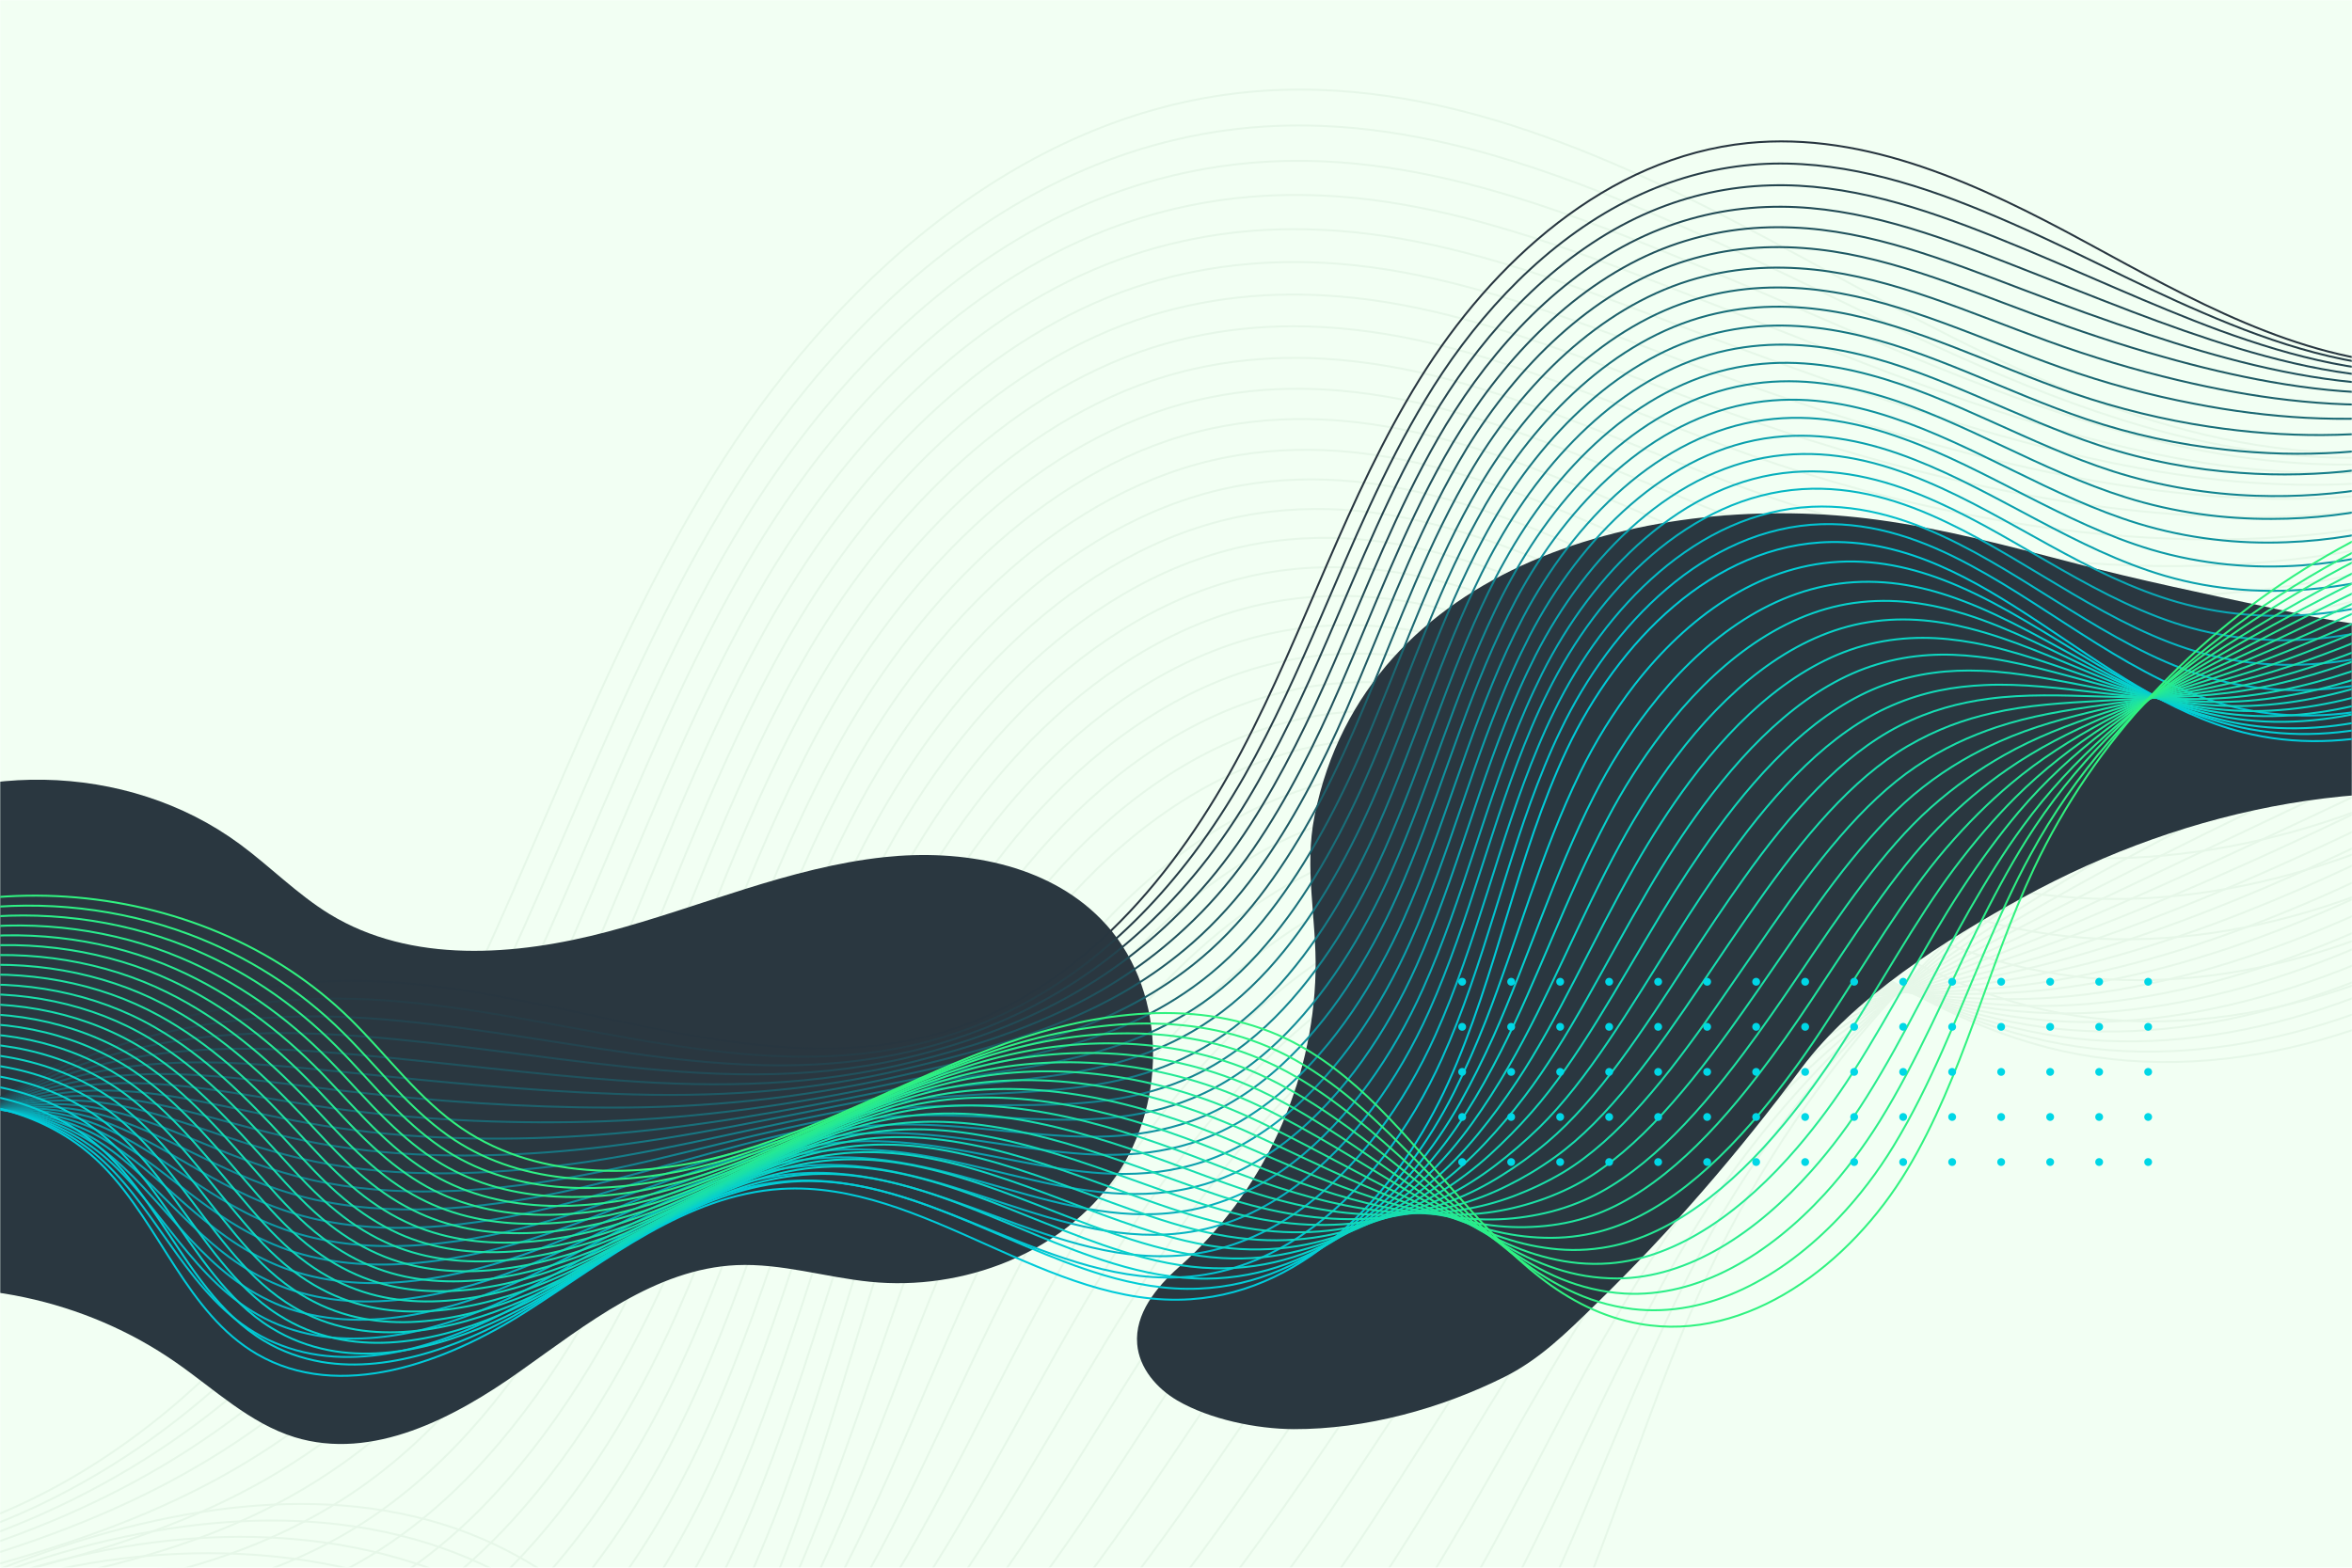 <svg width="1200" height="800" viewBox="0 0 1200 800" fill="none" xmlns="http://www.w3.org/2000/svg">
<mask id="mask0_201_1416" style="mask-type:luminance" maskUnits="userSpaceOnUse" x="0" y="0" width="1200" height="800">
<path d="M1200 0H0V800H1200V0Z" fill="white"/>
</mask>
<g mask="url(#mask0_201_1416)">
<path d="M1200 0H0V800H1200V0Z" fill="#F2FFF3"/>
</g>
<mask id="mask1_201_1416" style="mask-type:luminance" maskUnits="userSpaceOnUse" x="0" y="0" width="1200" height="800">
<path d="M1200 0H0V800H1200V0Z" fill="white"/>
</mask>
<g mask="url(#mask1_201_1416)">
<path d="M-973.7 1039.3C-900.7 859.2 -702.2 733.6 -502.3 741.1C-342.2 747.2 -181.5 829.2 -28.4 782.6C83.4 748.6 163.1 652 216.3 551.1C269.5 450.2 303.6 340.2 363.7 243C423.8 145.8 519 58.8 635.5 47.1C734 37.2 828.5 82.1 914.7 128.8C1000.8 175.5 1089.7 226.6 1188.6 230.9" stroke="#E6F7E8" stroke-miterlimit="10"/>
<path d="M-975.8 1033.2C-931.3 926.9 -840.4 842.8 -735.6 797C-672.2 769.4 -603.7 755.4 -532.6 755.5C-523.7 755.5 -514.8 755.8 -505.9 756.2C-431.9 759.9 -357.3 776.8 -284.1 789.4C-199.9 804 -116.7 812.8 -34.9 788.8C53.6 763.3 122.8 707.1 176.8 635.5C192.2 615.1 206.2 593.4 218.8 571.2C242.7 528.9 262.9 484 282.3 439C308.8 377.8 334.3 316.3 368.8 259.1C373.2 251.8 377.8 244.6 382.5 237.5C424 175.4 480.5 119.5 547.6 89.1C578.2 75.3 610.6 66.8 644.6 64.6C708.1 60.5 769.8 78.7 829.4 103.2C862.9 117 895.7 132.6 927.4 147.9C955.3 161.5 983.4 175.1 1011.7 187.4C1072.8 213.9 1135.4 234.2 1202.4 233.6" stroke="#E6F7E8" stroke-miterlimit="10"/>
<path d="M-977.8 1027.2C-932.1 921.8 -838.5 841.4 -735 802C-672.5 778.2 -606.3 768.5 -535.8 770.3C-527 770.5 -518.1 770.9 -509.3 771.5C-435.8 776.2 -361.1 790.7 -288.6 800.8C-205.3 812.5 -123.1 817.8 -41.4 795.1C48.5 770.1 119.5 722.4 176.6 654C193 634.5 207.9 613.3 221.3 591.2C246.6 549.3 267.8 503.9 287.6 458.2C314.5 396.1 339.6 333.4 374.1 275.1C378.5 267.7 383 260.3 387.8 253.1C429.3 189.7 487 132.5 555.6 103.6C586.9 90.5 619.7 83.2 654 82.2C717.9 80.3 779.8 100.6 840.4 124.9C874.5 138.6 908.1 153.2 940.4 167.2C968.9 179.5 997.4 191.5 1026.1 202C1087.8 224.6 1150.1 240.4 1216.5 236.5" stroke="#E6F7E8" stroke-miterlimit="10"/>
<path d="M-979.8 1021.2C-933 916.7 -836.5 840.1 -734.5 806.9C-672.8 786.9 -609 781.5 -539.2 785C-530.5 785.5 -521.7 786 -512.9 786.7C-439.9 792.3 -365.1 804.5 -293.3 812C-210.9 820.8 -129.6 822.8 -48 801.2C43.3 777 116 737.6 176.4 672.3C193.7 653.7 209.5 633 223.7 611.1C250.4 569.6 272.6 523.7 292.7 477.4C320.1 414.4 344.7 350.5 379.1 291C383.5 283.4 388 275.9 392.8 268.5C434.4 203.8 493.1 145.3 563.3 117.8C595.3 105.3 628.5 99.2 663.1 99.5C727.3 99.8 789.5 122.3 851.1 146.3C885.9 159.8 920.2 173.6 953.2 186.2C982.3 197.3 1011.3 207.7 1040.2 216.4C1102.5 235.2 1164.5 246.5 1230.4 239.2" stroke="#E6F7E8" stroke-miterlimit="10"/>
<path d="M-981.9 1015.1C-934 911.5 -834.6 838.7 -734 811.8C-673.2 795.6 -611.6 794.6 -542.5 799.7C-533.8 800.4 -525.1 801.1 -516.4 801.9C-443.9 808.4 -369 818.3 -297.9 823.3C-216.4 829.3 -135.9 828 -54.5 807.5C38.3 784.1 112.6 752.8 176.3 690.8C194.6 673.1 211.3 652.9 226.2 631.2C254.4 590.2 277.6 543.7 298 496.8C325.8 433 350.1 367.7 384.3 307.1C388.7 299.4 393.2 291.7 398 284.2C439.6 218.2 499.4 158.4 571.2 132.4C604 120.6 637.6 115.7 672.4 117.2C737 119.7 799.4 144.3 861.9 168.1C897.3 181.5 932.3 194.4 966.1 205.5C995.7 215.4 1025.3 224.1 1054.5 231.1C1117.4 246.1 1179.1 252.9 1244.4 242.2" stroke="#E6F7E8" stroke-miterlimit="10"/>
<path d="M-983.9 1009.1C-934.9 906.4 -832.7 837.4 -733.5 816.7C-673.5 804.2 -614.3 807.6 -545.8 814.4C-537.2 815.3 -528.6 816.2 -519.9 817.1C-447.9 824.5 -372.9 832.1 -302.5 834.5C-221.8 837.6 -142.3 833.1 -60.9 813.6C33.3 791 109.3 767.9 176.2 709.2C195.4 692.3 213 672.7 228.7 651.2C258.3 610.6 282.5 563.6 303.2 516.1C331.5 451.4 355.3 384.9 389.4 323.1C393.7 315.2 398.3 307.4 403.1 299.7C444.7 232.4 505.7 171.3 578.9 146.7C612.4 135.5 646.4 132 681.5 134.5C746.5 139.3 809 165.9 872.6 189.5C908.6 202.8 944.4 214.8 978.8 224.5C1009 233.1 1039.1 240.3 1068.5 245.4C1131.9 256.5 1193.4 258.9 1258.1 244.8" stroke="#E6F7E8" stroke-miterlimit="10"/>
<path d="M-985.9 1003C-935.8 901.2 -830.7 836 -732.9 821.6C-673.7 812.9 -616.9 820.6 -549.1 829.1C-540.6 830.2 -532 831.2 -523.4 832.2C-451.8 840.5 -376.8 845.7 -307.1 845.7C-227.3 846 -148.7 838.3 -67.4 819.8C28.3 798.1 106 783.1 176.1 727.6C196.3 711.6 214.8 692.5 231.3 671.1C262.3 631 287.5 583.4 308.6 535.2C337.4 469.6 360.7 401.9 394.7 339C399 331 403.6 323 408.3 315.2C449.9 246.6 512 184.2 586.8 161.1C621 150.6 655.4 148.2 690.8 152C756.1 159 818.9 187.7 883.5 211.1C920.1 224.3 956.7 235.3 991.8 243.6C1022.6 251 1053.2 256.5 1082.9 259.9C1146.9 267.2 1208.1 265.1 1272.3 247.5" stroke="#E6F7E8" stroke-miterlimit="10"/>
<path d="M-988 997C-936.8 896.2 -828.8 834.6 -732.4 826.5C-674.1 821.6 -619.6 833.6 -552.4 843.8C-544 845.1 -535.4 846.3 -526.8 847.4C-455.7 856.7 -380.7 859.4 -311.6 856.9C-232.7 854.1 -154.9 843.4 -73.8 826C23.4 805.1 102.7 798.4 176 746C197.1 730.9 216.5 712.2 233.8 691.1C266.2 651.4 292.4 603.3 313.8 554.5C343 488 365.9 419.1 399.8 355C404.1 346.8 408.7 338.7 413.4 330.7C455 260.8 518.3 197.1 594.6 175.4C629.5 165.5 664.4 164.4 699.9 169.4C765.6 178.6 828.6 209.4 894.1 232.6C931.3 245.7 968.6 255.8 1004.5 262.7C1035.9 268.8 1066.9 272.8 1096.9 274.4C1161.5 277.9 1222.4 271.2 1286 250.3" stroke="#E6F7E8" stroke-miterlimit="10"/>
<path d="M-990 991C-937.7 891 -826.9 833.3 -731.9 831.4C-674.4 830.3 -622.3 846.6 -555.8 858.5C-547.4 860 -539 861.4 -530.4 862.6C-459.8 872.8 -384.7 873.1 -316.3 868.2C-238.3 862.6 -161.3 848.7 -80.4 832.2C18.2 812.2 99.3 813.6 175.8 764.5C197.9 750.3 218.2 732.1 236.2 711.2C270 671.9 297.2 623.3 319 573.9C348.7 506.5 371.1 436.3 404.9 371.1C409.2 362.8 413.7 354.5 418.5 346.4C460.1 275.2 524.5 210.2 602.3 189.9C638 180.7 673.2 180.8 709 187C775.1 198.5 838.3 231.3 904.8 254.3C942.7 267.3 980.7 276.5 1017.2 281.9C1049.2 286.8 1080.7 289.1 1111 288.9C1176.2 288.6 1236.8 277.4 1299.9 253.1" stroke="#E6F7E8" stroke-miterlimit="10"/>
<path d="M-992.1 984.9C-938.6 885.9 -825 831.9 -731.4 836.3C-674.8 839 -625 859.6 -559.1 873.2C-550.8 874.9 -542.4 876.5 -533.9 877.8C-463.8 888.9 -388.6 886.9 -320.8 879.4C-243.6 870.9 -167.6 853.8 -86.8 838.4C13.3 819.2 96.1 828.8 175.8 782.9C198.8 769.6 220 751.9 238.9 731.1C274.1 692.3 302.4 643.1 324.4 593.1C354.5 524.8 376.6 453.4 410.3 387.1C414.6 378.6 419.1 370.2 423.9 361.9C465.5 289.4 531.1 223.1 610.4 204.3C646.8 195.7 682.4 197.1 718.5 204.5C784.9 218.2 848.4 253.1 915.9 275.9C954.4 288.8 993.2 297 1030.4 301.1C1063 304.8 1095 305.4 1125.5 303.5C1191.3 299.3 1251.6 283.7 1314.1 256" stroke="#E6F7E8" stroke-miterlimit="10"/>
<path d="M-994.1 978.9C-939.5 880.8 -823 830.6 -730.8 841.2C-675 847.7 -627.5 872.7 -562.3 887.9C-554.1 889.8 -545.7 891.5 -537.3 893C-467.7 905 -392.4 900.7 -325.3 890.7C-249 879.3 -173.8 859.1 -93.1 844.6C8.5 826.3 92.9 844.1 175.8 801.3C199.8 788.9 221.8 771.7 241.5 751.1C278.1 712.7 307.4 663 329.8 612.3C360.4 543.2 382 470.5 415.6 403C419.9 394.4 424.4 385.8 429.2 377.4C470.8 303.5 537.5 236 618.4 218.6C655.5 210.7 691.6 213.2 727.9 221.9C794.7 237.8 858.4 274.8 926.8 297.4C965.9 310.2 1005.4 317.5 1043.4 320.1C1076.5 322.5 1109.1 321.6 1139.9 317.9C1206.3 309.9 1266.3 289.8 1328.2 258.7" stroke="#E6F7E8" stroke-miterlimit="10"/>
<path d="M-996.1 972.8C-940.4 875.6 -821 829.2 -730.3 846.1C-675.4 856.4 -630.2 885.7 -565.7 902.6C-557.6 904.8 -549.3 906.6 -540.9 908.2C-471.7 921.1 -396.5 914.5 -330 902C-254.6 887.8 -180.3 864.4 -99.7 850.9C3.4 833.6 89.5 859.4 175.6 819.9C200.5 808.4 223.5 791.7 243.9 771.3C281.9 733.3 312.2 683.1 334.9 631.8C366 561.8 387.1 487.8 420.6 419.2C424.9 410.4 429.4 401.7 434.1 393.2C475.8 318 543.6 249.2 626 233.3C663.8 226.1 700.3 229.8 736.9 239.6C804 257.7 868 296.9 937.4 319.2C977.1 331.9 1017.4 338.3 1056 339.5C1089.7 340.7 1122.8 338.1 1153.8 332.6C1220.7 320.8 1280.5 296.2 1341.9 261.7" stroke="#E6F7E8" stroke-miterlimit="10"/>
<path d="M-998.2 966.8C-941.4 870.5 -819.2 827.8 -729.8 851C-675.7 865.1 -632.9 898.7 -569 917.3C-560.9 919.7 -552.7 921.7 -544.4 923.4C-475.7 937.3 -400.4 928.2 -334.6 913.2C-260.1 896.1 -186.6 869.7 -106.2 857.1C-1.6 840.7 86.2 874.7 175.4 838.3C201.3 827.7 225.1 811.5 246.4 791.2C285.8 753.7 317.1 702.9 340.2 651C371.7 580.1 392.4 504.9 425.8 435.2C430.1 426.3 434.6 417.4 439.3 408.7C481 332.2 549.9 262.1 633.8 247.6C672.4 241 709.3 246 746.1 257C813.6 277.3 877.8 318.6 948.2 340.6C988.5 353.2 1029.6 358.6 1068.9 358.4C1103.2 358.3 1136.7 354.2 1168.1 346.9C1235.6 331.2 1295.1 302.1 1355.9 264.2" stroke="#E6F7E8" stroke-miterlimit="10"/>
<path d="M-1000.2 960.8C-942.3 865.4 -817.2 826.5 -729.2 856C-675.9 873.9 -635.5 911.8 -572.3 932C-564.3 934.6 -556.2 936.8 -547.9 938.5C-479.7 953.3 -404.3 941.9 -339.2 924.4C-265.5 904.5 -192.9 874.9 -112.7 863.2C-6.6 847.8 82.8 889.9 175.3 856.6C202.1 847 226.9 831.2 248.9 811.1C289.7 774 322.1 722.7 345.4 670.2C377.4 598.4 397.6 522 430.9 451.1C435.2 442 439.6 433 444.4 424.2C486.1 346.4 556.2 275 641.6 262C680.9 256.1 718.2 262.2 755.3 274.5C823.2 297 887.5 340.4 958.9 362.2C999.8 374.7 1041.6 379.2 1081.7 377.6C1116.6 376.3 1150.6 370.5 1182.2 361.5C1250.3 342 1309.5 308.4 1369.8 267.1" stroke="#E6F7E8" stroke-miterlimit="10"/>
<path d="M-1002.2 954.7C-943.2 860.2 -815.2 825.1 -728.7 860.8C-676.3 882.5 -638.2 924.7 -575.6 946.6C-567.7 949.4 -559.6 951.7 -551.4 953.6C-483.7 969.3 -408.2 955.6 -343.8 935.5C-271 912.8 -199.2 880 -119.2 869.3C-11.6 854.8 79.5 905 175.2 875C203 866.3 228.6 851 251.4 831.1C293.6 794.4 327 742.6 350.7 689.4C383.1 616.7 403 539.1 436.1 467C440.3 457.8 444.8 448.6 449.6 439.6C491.3 360.5 562.5 287.8 649.5 276.2C689.5 270.9 727.3 278.2 764.6 291.8C832.9 316.3 897.4 362 969.8 383.6C1011.4 396 1053.9 399.6 1094.6 396.5C1130.1 394 1164.6 386.6 1196.5 375.7C1265.2 352.4 1324.1 314.3 1383.8 269.6" stroke="#E6F7E8" stroke-miterlimit="10"/>
<path d="M-1004.3 948.7C-944.2 855.2 -813.4 823.8 -728.2 865.8C-676.6 891.3 -640.9 937.9 -578.9 961.4C-571 964.4 -563 966.9 -554.9 968.9C-487.7 985.5 -412.1 969.5 -348.4 946.9C-276.5 921.3 -205.6 885.5 -125.6 875.6C-16.5 862.1 76.4 920.6 175.1 893.5C203.9 885.7 230.3 870.8 253.9 851.2C297.4 814.9 331.9 762.6 355.9 708.8C388.8 635.2 408.2 556.3 441.3 483.1C445.5 473.7 450 464.4 454.8 455.3C496.5 374.9 568.9 300.9 657.4 290.7C698.2 286.1 736.3 294.6 773.9 309.4C842.6 336.1 907.3 383.9 980.7 405.3C1022.9 417.6 1066.2 420.2 1107.6 415.8C1143.7 412 1178.7 403 1210.8 390.4C1280.1 363.2 1338.7 320.7 1397.8 272.6" stroke="#E6F7E8" stroke-miterlimit="10"/>
<path d="M-1006.3 942.6C-945.1 850 -811.4 822.4 -727.6 870.6C-676.9 899.9 -643.4 950.8 -582.2 976C-574.4 979.2 -566.5 981.9 -558.4 984C-491.7 1001.5 -416 983.3 -353 958C-281.9 929.7 -211.9 890.7 -132.1 881.7C-21.5 869.2 73 935.8 175 911.8C204.7 904.9 232 890.5 256.5 871C301.4 835.1 336.9 782.3 361.3 727.9C394.7 653.5 413.6 573.3 446.6 499C450.8 489.5 455.3 480 460 470.7C501.7 389 575.2 313.7 665.2 305C706.7 301 745.2 310.8 783.1 326.7C852.1 355.6 917.1 405.5 991.4 426.7C1034.2 438.9 1078.2 440.6 1120.4 434.7C1157 429.7 1192.6 419 1225 404.7C1294.9 373.7 1353.2 326.7 1411.8 275.2" stroke="#E6F7E8" stroke-miterlimit="10"/>
<path d="M-1008.4 936.6C-946 844.9 -809.5 821 -727.2 875.5C-677.3 908.6 -646.2 963.8 -585.6 990.7C-577.9 994.1 -570 997 -562 999.2C-495.7 1017.7 -420 997.1 -357.7 969.3C-287.5 938.2 -218.3 896.1 -138.7 888C-26.6 876.6 69.6 951.1 174.7 930.4C205.4 924.4 233.6 910.5 258.8 891.2C305.1 855.7 341.7 802.4 366.3 747.4C400.1 672.1 418.6 590.7 451.5 515.2C455.7 505.5 460.2 495.9 464.9 486.5C506.6 403.5 581.3 326.9 672.8 319.6C715 316.3 754 327.2 792.1 344.4C861.5 375.5 926.7 427.5 1002 448.5C1045.4 460.6 1090.2 461.4 1133 454.1C1170.2 447.8 1206.2 435.6 1238.9 419.4C1309.4 384.6 1367.4 333.1 1425.4 278.1" stroke="#E6F7E8" stroke-miterlimit="10"/>
<path d="M-1010.4 930.6C-946.9 839.8 -807.6 819.7 -726.6 880.5C-677.5 917.4 -648.8 976.9 -588.9 1005.5C-581.3 1009.2 -573.4 1012.1 -565.5 1014.5C-499.7 1033.9 -423.9 1011 -362.3 980.6C-292.9 946.6 -224.7 901.5 -145.2 894.2C-31.6 883.8 66.2 966.4 174.6 948.8C206.2 943.7 235.3 930.2 261.3 911.2C309 876.1 346.6 822.3 371.6 766.6C405.9 690.4 423.9 607.8 456.7 531.1C460.9 521.3 465.3 511.5 470.1 501.9C511.8 417.6 587.6 339.7 680.7 333.9C723.6 331.2 763 343.4 801.4 361.8C871.2 395.1 936.6 449.2 1012.9 470C1056.9 482 1102.5 481.8 1146 473.1C1183.8 465.6 1220.3 451.7 1253.3 433.8C1324.3 395.2 1382.1 339.1 1439.6 280.8" stroke="#E6F7E8" stroke-miterlimit="10"/>
<path d="M-1012.4 924.5C-947.8 834.6 -805.6 818.3 -726 885.3C-677.8 925.9 -651.4 989.8 -592.1 1020.1C-584.5 1024 -576.8 1027.1 -568.9 1029.6C-503.6 1049.9 -427.7 1024.7 -366.8 991.8C-298.3 955 -230.9 906.8 -151.6 900.4C-36.6 891.1 63 981.6 174.6 967.2C207.2 963 237.1 950 264 931.1C313 896.4 351.7 842.1 377 785.8C411.7 708.7 429.4 624.8 462 547.1C466.2 537.1 470.6 527.2 475.4 517.5C517.2 431.9 594.1 352.7 688.7 348.3C732.4 346.3 772.1 359.7 810.8 379.3C881 414.8 946.6 471 1023.8 491.6C1068.5 503.5 1114.7 502.4 1159 492.3C1197.4 483.6 1234.4 468.1 1267.6 448.4C1339.2 405.9 1396.7 345.4 1453.6 283.7" stroke="#E6F7E8" stroke-miterlimit="10"/>
<path d="M-1014.5 918.5C-948.8 829.5 -803.7 817 -725.6 890.3C-678.2 934.7 -654.2 1003 -595.5 1034.9C-588 1039 -580.3 1042.3 -572.4 1044.9C-507.6 1066.1 -431.7 1038.6 -371.4 1003.1C-303.8 963.4 -237.2 912.3 -158 906.6C-41.4 898.6 59.8 996.9 174.5 985.6C208 982.3 238.9 969.8 266.5 951.1C316.9 916.9 356.6 862 382.3 805.1C417.5 727.1 434.7 642 467.2 563.1C471.4 553 475.8 542.9 480.6 533.1C522.4 446.1 600.4 365.7 696.5 362.8C740.9 361.5 781.1 376 820 396.9C890.5 434.6 956.4 493 1034.6 513.3C1079.9 525.1 1126.9 523.1 1171.9 511.5C1210.9 501.5 1248.4 484.4 1281.9 462.9C1354.1 416.6 1411.3 351.6 1467.6 286.5" stroke="#E6F7E8" stroke-miterlimit="10"/>
<path d="M-1016.5 912.4C-949.7 824.3 -801.7 815.6 -725 895.1C-678.5 943.3 -656.7 1015.9 -598.8 1049.5C-530.3 1089.2 -442.8 1056.8 -376.1 1014.2C-309.3 971.7 -243.7 917.4 -164.6 912.7C-46.6 905.6 56.3 1012 174.3 1004C271.7 997.4 347.2 913.3 387.5 824.4C427.8 735.5 443.9 636.9 485.7 548.6C527.5 460.3 606.7 378.6 704.3 377.1C831.1 375.2 922.4 503.5 1045.3 534.7C1131 556.4 1223.2 527.4 1296 477.3C1368.8 427.2 1425.7 357.7 1481.5 289.2" stroke="#E6F7E8" stroke-miterlimit="10"/>
<path d="M-1015.9 904.3C-947.6 816.9 -800.2 807.8 -721.5 885.5C-689.2 917.4 -667.9 960.4 -639.7 995.8C-626.3 1012.6 -611.3 1027.7 -592.7 1038.9C-577.6 1048 -561.6 1053.6 -545 1056.4C-486.7 1066.2 -421.7 1040.7 -369 1008.4C-361.7 1003.9 -354.5 999.3 -347.2 994.7C-286.9 955.9 -226.5 912.4 -155.7 907.1C-65.6 900.6 16.4 958.9 102.4 984.4C128.1 992 154.1 996.7 180.9 995.7C276.7 992 350.9 915.9 392.5 833C402.2 813.9 410.6 794.1 418.6 774C445 706.9 464.1 635 497 568.1C509.3 542.9 524.6 518.2 542.2 495.6C585.5 440.1 643.6 397.8 710.7 394.1C746 392.2 778.4 400.6 809.7 414.1C887.3 447.4 957.7 512.5 1044 531.2C1128.3 549.5 1219.3 520 1292.1 471C1364.9 422 1422.7 355.2 1479.5 290.1" stroke="#E6F7E8" stroke-miterlimit="10"/>
<path d="M-1015.2 896.1C-945.3 809.3 -798.5 800 -718 875.9C-684.9 907.1 -662.4 949.3 -633.8 984.7C-620.2 1001.5 -605.2 1016.8 -586.7 1028.2C-571.7 1037.5 -555.8 1043.5 -539.2 1046.7C-480.9 1058 -415.5 1033.8 -361.9 1002.4C-354.5 998.1 -347.1 993.6 -339.8 989C-278.7 951 -217.9 907.5 -146.9 901.3C-57.6 893.6 24.6 948.6 109.9 974.6C135.4 982.4 161 987.5 187.3 987.3C281.5 986.6 354.3 918.4 397.4 841.6C407.4 823.9 416.4 805.5 424.9 786.5C453.2 723.3 474.5 653.4 508.1 587.4C520.7 562.6 535.9 538.1 553.3 515.6C596 460.3 652.2 417.3 716.9 411C750.9 407.7 782.3 414.3 812.7 425.7C888 453.9 957.5 512.4 1042.4 527.6C1125.4 542.5 1215.2 512.4 1287.9 464.5C1360.6 416.6 1419.4 352.5 1477.3 290.9" stroke="#E6F7E8" stroke-miterlimit="10"/>
<path d="M-1014.6 887.9C-943.2 801.8 -796.9 792.2 -714.5 866.2C-680.6 896.6 -656.9 938 -627.8 973.5C-614 990.3 -599 1005.7 -580.6 1017.5C-565.7 1027 -549.8 1033.4 -533.3 1037C-475.1 1049.8 -409.1 1027 -354.7 996.4C-347.2 992.2 -339.7 987.8 -332.3 983.3C-270.4 946.1 -209.1 902.7 -137.9 895.6C-49.4 886.8 33 938.4 117.6 964.8C142.8 972.7 168.2 978.2 194 978.9C286.6 981.2 357.9 920.8 402.5 850.2C412.8 833.9 422.3 816.9 431.5 799.1C461.7 739.9 485.3 672 519.6 606.9C532.5 582.5 547.7 558.2 564.8 535.8C606.9 480.8 661.1 437 723.5 428C756.3 423.4 786.6 428.1 816.1 437.4C889.2 460.5 957.7 512.4 1041.3 524C1123 535.4 1211.6 504.9 1284.3 458.1C1357 411.4 1416.7 350 1475.6 291.8" stroke="#E6F7E8" stroke-miterlimit="10"/>
<path d="M-1013.9 879.7C-941 794.3 -795.2 784.3 -711 856.5C-676.2 886.2 -651.4 926.8 -621.9 962.3C-608 979.1 -592.9 994.7 -574.6 1006.8C-559.8 1016.6 -544 1023.3 -527.6 1027.3C-469.4 1041.6 -402.9 1020.2 -347.7 990.5C-340.1 986.4 -332.5 982.1 -325 977.7C-262.3 941.3 -200.6 898 -129.2 889.9C-41.5 880 41.2 928.2 125 955C150 963 175 969 200.3 970.4C291.3 975.7 361.1 923.1 407.3 858.7C418 843.8 428 828.2 437.7 811.5C470 756.3 495.6 690.3 530.6 626.2C543.7 602.1 559 578.1 575.9 555.7C617.3 500.9 669.6 456.4 729.7 444.8C761.3 438.8 790.5 441.8 819.1 449C890 466.9 957.4 512.3 1039.7 520.3C1120 528.3 1207.5 497.2 1280.1 451.6C1352.8 406 1413.5 347.3 1473.3 292.5" stroke="#E6F7E8" stroke-miterlimit="10"/>
<path d="M-1013.3 871.5C-938.9 786.7 -793.6 776.5 -707.5 846.8C-671.9 875.7 -645.9 915.5 -616 951.1C-601.9 967.9 -586.8 983.7 -568.6 996C-553.9 1006 -538.2 1013.2 -521.8 1017.5C-463.6 1033.2 -396.7 1013.3 -340.6 984.4C-332.9 980.4 -325.2 976.2 -317.6 972C-254.1 936.4 -191.9 893.2 -120.3 884.1C-33.3 873.1 49.5 917.9 132.6 945.1C157.4 953.2 182 959.7 206.9 961.9C296.3 970.2 364.7 925.4 412.3 867.2C423.3 853.7 433.9 839.4 444.2 824C478.4 772.7 506.2 708.7 542 645.6C555.4 621.9 570.7 598.1 587.3 575.8C628.1 521.2 678.4 475.8 736.2 461.7C766.5 454.3 794.7 455.5 822.4 460.6C891.2 473.3 957.5 512.2 1038.5 516.7C1117.5 521.3 1203.8 489.7 1276.4 445.2C1349 400.7 1410.7 344.7 1471.5 293.4" stroke="#E6F7E8" stroke-miterlimit="10"/>
<path d="M-1012.6 863.4C-936.7 779.3 -791.9 768.8 -704 837.3C-667.6 865.5 -640.4 904.5 -610 940.1C-595.7 956.9 -580.6 972.8 -562.5 985.5C-547.8 995.8 -532.3 1003.3 -515.9 1008.1C-457.7 1025.3 -390.3 1006.8 -333.5 978.7C-325.7 974.8 -317.9 970.8 -310.2 966.6C-245.9 931.8 -183.3 888.7 -111.4 878.6C-25.2 866.5 57.8 907.9 140.2 935.6C164.7 943.8 189 950.7 213.5 953.8C301.3 965 368.3 928.1 417.4 876.1C428.8 864 439.8 851.1 450.7 836.8C486.9 789.5 516.8 727.5 553.3 665.2C567 641.9 582.2 618.3 598.6 596.1C638.8 541.7 687.1 495.6 742.6 478.9C771.7 470.2 798.8 469.5 825.6 472.5C892.2 480 957.5 512.4 1037.2 513.3C1114.9 514.4 1199.9 482.3 1272.5 439C1345.1 395.7 1407.7 342.4 1469.6 294.4" stroke="#E6F7E8" stroke-miterlimit="10"/>
<path d="M-1012 855.2C-934.5 771.7 -790.3 761 -700.5 827.6C-663.3 855.1 -634.9 893.2 -604.1 928.9C-589.6 945.7 -574.5 961.8 -556.5 974.8C-541.9 985.3 -526.5 993.2 -510.2 998.4C-452.1 1017.1 -384.1 999.9 -326.5 972.7C-318.6 969 -310.7 965 -302.9 960.9C-237.8 926.9 -174.7 883.9 -102.7 872.8C-17.3 859.7 65.9 897.6 147.6 925.7C171.9 934.1 195.8 941.4 219.8 945.3C306 959.5 371.7 930.4 422.1 884.6C433.8 874 445.3 862.4 456.8 849.3C494.9 805.9 527 745.9 564.3 684.6C578.2 661.6 593.5 638.3 609.6 616.1C649.1 561.9 695.5 515.1 748.7 495.8C776.5 485.7 802.6 483.2 828.4 484.1C892.9 486.4 957.1 512.3 1035.4 509.7C1111.7 507.4 1195.6 474.8 1268.1 432.6C1340.7 390.4 1404.2 339.8 1467.1 295.3" stroke="#E6F7E8" stroke-miterlimit="10"/>
<path d="M-1011.3 847C-932.3 764.2 -788.6 753.1 -697 817.9C-659 844.6 -629.4 882 -598.2 917.7C-583.5 934.5 -568.4 950.7 -550.5 964C-536 974.7 -520.7 983 -504.4 988.6C-446.3 1008.6 -377.8 993 -319.4 966.7C-311.4 963.1 -303.4 959.2 -295.4 955.2C-229.5 922.1 -166 879.1 -93.7 867C-9.1 852.8 74.3 887.3 155.3 915.8C179.4 924.3 202.9 932 226.5 936.8C311.1 954 375.4 932.7 427.2 893.1C439.3 883.9 451.3 873.6 463.4 861.7C503.4 822.3 537.8 764.2 575.7 703.9C589.9 681.3 605.2 658.2 621.1 636.1C660 582.1 704.4 534.5 755.3 512.6C781.9 501.1 806.9 496.8 831.8 495.7C894.2 492.8 957.3 512.2 1034.3 506C1109.3 500.2 1192 467.1 1264.5 426C1337 384.9 1401.6 337 1465.4 296" stroke="#E6F7E8" stroke-miterlimit="10"/>
<path d="M-1010.7 838.8C-930.2 756.7 -787.1 745.3 -693.5 808.2C-654.7 834.2 -623.9 870.7 -592.2 906.5C-577.4 923.3 -562.2 939.7 -544.4 953.3C-530 964.3 -514.8 972.9 -498.5 978.9C-440.4 1000.4 -371.5 986.2 -312.2 960.7C-304.1 957.2 -296 953.4 -287.9 949.6C-221.3 917.3 -157.3 874.5 -84.7 861.3C-0.8 846.1 82.7 877 163 906C186.8 914.6 210 922.8 233.2 928.4C316.2 948.6 379.2 935.2 432.4 901.7C444.8 893.9 457.3 885 470 874.3C512 838.8 548.5 782.8 587.1 723.4C601.6 701.2 616.9 678.2 632.5 656.3C670.8 602.5 713.2 554.2 761.8 529.7C787.2 516.9 811.1 510.7 835.1 507.5C895.3 499.3 957.4 512.3 1033 502.6C1106.7 493.4 1188.2 459.7 1260.6 419.8C1333.1 379.8 1398.6 334.6 1463.5 297" stroke="#E6F7E8" stroke-miterlimit="10"/>
<path d="M-1010 830.7C-928 749.2 -785.4 737.6 -690 798.6C-650.4 823.8 -618.4 859.6 -586.3 895.4C-571.3 912.2 -556.1 928.8 -538.4 942.7C-524.1 953.9 -509 962.9 -492.8 969.3C-434.7 992.3 -365.3 979.5 -305.2 954.8C-296.9 951.4 -288.7 947.8 -280.6 944C-213.2 912.5 -148.7 869.8 -76 855.6C7.1 839.4 90.8 866.8 170.4 896.3C194 905 216.9 913.7 239.5 920.1C320.9 943.3 382.6 937.7 437.1 910.4C449.9 904 462.9 896.5 476.2 886.9C520.1 855.3 558.8 801.3 598.2 742.8C612.9 720.9 628.2 698.2 643.6 676.4C681.2 622.8 721.7 573.8 768 546.6C792.1 532.4 815 524.4 838.1 519.1C896.2 505.7 957.1 512.2 1031.5 498.9C1103.9 486.3 1184.2 452.1 1256.6 413.3C1329.1 374.5 1395.5 332 1461.4 297.8" stroke="#E6F7E8" stroke-miterlimit="10"/>
<path d="M-1009.4 822.5C-925.8 741.7 -783.8 729.7 -686.5 789C-646 813.5 -612.9 848.4 -580.4 884.3C-565.2 901.1 -550 917.8 -532.4 932C-518.2 943.5 -503.2 952.8 -487 959.6C-428.9 984 -359 972.7 -298.1 948.8C-289.7 945.5 -281.4 942 -273.2 938.3C-205 907.6 -140.1 865.1 -67.1 849.8C15.2 832.6 99.1 856.5 178 886.4C201.4 895.2 223.9 904.3 246.1 911.6C325.9 937.8 386.3 940 442.2 918.9C455.4 913.9 468.8 907.8 482.7 899.4C528.5 871.8 569.4 819.7 609.5 762.2C624.5 740.7 639.8 718.2 654.9 696.4C691.9 643 730.4 593.3 774.4 563.5C797.3 548 819.1 538.1 841.3 530.7C897.3 512 957.1 512.1 1030.1 495.3C1101.1 479.2 1180.2 444.5 1252.6 406.9C1325.1 369.2 1392.4 329.4 1459.3 298.7" stroke="#E6F7E8" stroke-miterlimit="10"/>
<path d="M-1008.8 814.3C-923.7 734.1 -782.2 721.9 -683.1 779.3C-641.8 803.1 -607.5 837.2 -574.5 873.1C-559.1 889.9 -543.9 906.8 -526.4 921.3C-512.3 933 -497.4 942.7 -481.2 950C-423.1 975.9 -352.8 965.9 -291.1 942.9C-282.6 939.7 -274.2 936.3 -265.9 932.7C-196.9 902.8 -131.5 860.5 -58.3 844.2C23.3 826 107.4 846.4 185.5 876.7C208.6 885.7 230.8 895.2 252.5 903.3C330.6 932.4 389.8 942.6 447 927.6C460.6 924 474.4 919.2 489 912C536.7 888.3 579.8 838.3 620.7 781.7C635.9 760.5 651.3 738.3 666.2 716.6C702.6 663.5 739.1 613 780.8 580.6C802.4 563.7 823.3 552 844.5 542.6C898.4 518.6 957.1 512.3 1028.8 491.9C1098.5 472.4 1176.4 437.2 1248.8 400.7C1321.2 364.1 1389.6 327 1457.4 299.7" stroke="#E6F7E8" stroke-miterlimit="10"/>
<path d="M-1008.1 806.1C-921.5 726.6 -780.5 714.1 -679.5 769.6C-637.4 792.6 -601.9 825.9 -568.5 861.8C-552.9 878.6 -537.7 895.6 -520.3 910.4C-506.3 922.4 -491.5 932.5 -475.4 940.1C-417.4 967.6 -346.5 958.9 -284 936.8C-275.4 933.8 -266.9 930.4 -258.5 926.9C-188.7 897.8 -122.9 855.7 -49.5 838.3C31.3 819.1 115.6 836 193 866.8C215.9 875.9 237.7 885.9 259 894.8C335.5 926.9 393.4 945 452 936C465.9 933.9 480.3 930.4 495.4 924.4C545 904.6 590.4 856.6 631.9 801C647.4 780.2 662.8 758.2 677.4 736.6C713.1 683.7 747.8 632.5 787.1 597.4C807.5 579.2 827.3 565.6 847.6 554.1C899.4 524.8 957 512.1 1027.4 488.2C1095.8 465.2 1172.5 429.5 1244.8 394.1C1317.2 358.7 1386.5 324.3 1455.4 300.4" stroke="#E6F7E8" stroke-miterlimit="10"/>
<path d="M-1007.5 798C-919.4 719.2 -778.9 706.4 -676.1 760C-633.2 782.3 -596.5 814.8 -562.7 850.7C-547 867.4 -531.7 884.7 -514.4 899.8C-500.5 912 -485.8 922.5 -469.7 930.5C-411.8 959.5 -340.3 952.2 -277 930.9C-268.3 928 -259.7 924.8 -251.2 921.4C-180.6 893.1 -114.3 851.2 -40.7 832.7C39.3 812.6 123.8 825.9 200.4 857.1C223.1 866.3 244.5 876.7 265.4 886.5C340.3 921.6 397 947.6 456.8 944.7C471.1 944 485.9 941.9 501.7 937C553.2 921.1 600.8 875.1 643.1 820.4C658.9 800 674.2 778.2 688.6 756.6C723.7 703.9 756.4 652 793.4 614.3C812.6 594.8 831.3 579.2 850.6 565.7C900.2 531.1 956.8 512 1025.8 484.5C1092.8 458.1 1168.4 421.9 1240.6 387.6C1313 353.3 1383.2 321.6 1453.1 301.2" stroke="#E6F7E8" stroke-miterlimit="10"/>
<path d="M-1006.8 789.8C-917.2 711.6 -777.2 698.5 -672.5 750.4C-628.8 771.9 -590.9 803.6 -556.6 839.6C-540.7 856.3 -525.4 873.8 -508.2 889.2C-494.4 901.6 -479.8 912.5 -463.7 920.9C-405.8 951.4 -333.9 945.5 -269.7 925C-260.9 922.2 -252.2 919.1 -243.6 915.8C-172.2 888.3 -105.4 846.6 -31.7 827C47.6 805.9 132.2 815.7 208.1 847.3C230.6 856.6 251.6 867.5 272 878.1C345.3 916.2 400.7 950.2 461.9 953.3C476.6 954.1 491.8 953.2 508.2 949.6C561.6 937.6 611.4 893.6 654.4 839.9C670.4 819.8 685.8 798.3 699.9 776.8C734.4 724.3 765.1 671.7 799.8 631.3C817.7 610.4 835.4 593 853.8 577.4C901.2 537.4 956.7 511.9 1024.5 480.9C1090.2 451.1 1164.6 414.3 1236.8 381.2C1309.1 348 1380.3 319 1451.2 302" stroke="#E6F7E8" stroke-miterlimit="10"/>
<path d="M-1006.2 781.6C-915 704.1 -775.6 690.7 -669.1 740.7C-624.6 761.5 -585.5 792.4 -550.8 828.4C-534.7 845.1 -519.4 862.7 -502.3 878.4C-488.6 891.1 -474.1 902.3 -458.1 911.1C-400.2 943 -327.8 938.5 -262.8 918.9C-253.9 916.2 -245.1 913.2 -236.4 910C-164.2 883.3 -97 841.8 -23 821.1C55.5 799.1 140.3 805.3 215.5 837.3C237.7 846.7 258.4 858.1 278.4 869.5C350.1 910.6 404.2 952.6 466.7 961.7C481.8 963.9 497.5 964.4 514.4 961.9C569.7 953.8 621.7 911.9 665.5 859.1C681.8 839.4 697.2 818.1 711 796.7C744.8 744.4 773.6 691.1 806 648.1C822.7 625.9 839.3 606.5 856.8 589C902.1 543.7 956.5 511.8 1022.9 477.3C1087.3 444 1160.4 406.8 1232.6 374.8C1304.9 342.8 1377.1 316.4 1449 302.9" stroke="#E6F7E8" stroke-miterlimit="10"/>
<path d="M-1005.5 773.4C-912.8 696.5 -773.9 682.9 -665.5 731C-620.2 751 -580 781.1 -544.8 817.2C-528.5 833.9 -513.1 851.7 -496.2 867.7C-482.6 880.6 -468.2 892.2 -452.2 901.4C-394.3 934.8 -321.4 931.7 -255.7 913C-246.7 910.4 -237.8 907.5 -229 904.4C-156 878.5 -88.3 837.3 -14.1 815.4C63.7 792.5 148.6 795.1 223.1 827.6C245.1 837.2 265.5 848.9 284.9 861.2C355 905.2 407.7 955.2 471.7 970.4C487.1 974.1 503.3 975.8 520.9 974.5C578.2 970.3 632.3 930.4 676.8 878.5C693.4 859.2 708.8 838.1 722.4 816.7C755.6 764.6 782.5 710.6 812.5 664.9C828 641.3 843.4 620.1 860.1 600.5C903.1 549.8 956.6 511.6 1021.7 473.5C1084.7 436.8 1156.7 399 1228.9 368.2C1301.2 337.3 1374.3 313.7 1447.2 303.6" stroke="#E6F7E8" stroke-miterlimit="10"/>
<path d="M-1004.9 765.3C-910.7 689.1 -772.4 675.1 -662.1 721.4C-615.9 740.7 -574.6 770 -538.9 806.1C-522.4 822.8 -507 840.8 -490.2 857.1C-476.6 870.3 -462.4 882.3 -446.4 891.9C-388.6 926.8 -315.1 925.1 -248.6 907.2C-239.5 904.7 -230.5 902 -221.6 899C-147.9 873.9 -79.6 832.9 -5.3 809.9C71.7 786.1 156.8 785.1 230.6 818C252.4 827.7 272.4 839.9 291.4 853C359.9 900 411.3 958 476.6 979.2C492.4 984.3 509 987.4 527.2 987.3C586.4 987 642.8 949.1 687.9 898.2C704.7 879.2 720.1 858.4 733.5 837.1C766.1 785.2 791.1 730.6 818.7 682.2C833 657.3 847.3 634.2 863.1 612.5C903.9 556.5 956.4 511.9 1020.2 470.3C1081.9 430.2 1152.7 391.9 1224.8 362.1C1297 332.3 1371.1 311.4 1445 304.7" stroke="#E6F7E8" stroke-miterlimit="10"/>
<path d="M-1004.2 757.1C-908.5 681.5 -770.7 667.3 -658.5 711.7C-611.5 730.3 -569 758.7 -532.9 794.9C-516.3 811.6 -500.8 829.7 -484.1 846.3C-470.6 859.7 -456.5 872.1 -440.6 882.1C-382.8 918.5 -308.9 918.2 -241.5 901.1C-232.3 898.8 -223.1 896.1 -214.2 893.2C-139.7 868.9 -70.9 828.2 3.6 804C79.9 779.3 165.1 774.7 238.2 808C259.7 817.8 279.4 830.5 298 844.4C364.9 894.4 414.9 960.4 481.7 987.6C497.8 994.2 515 998.5 533.8 999.6C594.9 1003.1 653.5 967.4 699.4 917.4C716.5 898.8 731.9 878.2 745 857C777 805.3 800 750 825.3 699C838.4 672.8 851.6 647.7 866.5 624C905.1 562.7 956.6 511.7 1019 466.5C1079.4 422.9 1149 384.1 1221 355.5C1293.2 326.9 1368.2 308.6 1443.2 305.4" stroke="#E6F7E8" stroke-miterlimit="10"/>
<path d="M-1003.6 748.9C-906.3 674 -769.1 659.5 -655 702.1C-607.2 719.9 -563.5 747.6 -527 783.8C-510.2 800.5 -494.7 818.8 -478.1 835.7C-464.7 849.3 -450.7 862.1 -434.8 872.5C-377 910.3 -302.6 911.5 -234.4 895.2C-225.1 893 -215.8 890.4 -206.8 887.6C-131.5 864.1 -62.2 823.8 12.5 798.3C88.1 772.8 173.5 764.5 245.8 798.2C267.1 808.1 286.4 821.2 304.5 835.9C369.8 888.9 418.4 963 486.6 996.1C503.1 1004.1 520.7 1009.8 540.1 1012.1C603.1 1019.5 663.9 985.8 710.5 936.8C727.8 918.6 743.3 898.2 756.1 877.1C787.4 825.6 808.5 769.5 831.5 715.9C843.3 688.3 855.4 661.4 869.5 635.7C905.7 569 956.4 511.7 1017.5 463C1076.5 416 1145 376.7 1217 349.2C1289.2 321.7 1365.2 306.2 1441.1 306.3" stroke="#E6F7E8" stroke-miterlimit="10"/>
<path d="M-1002.9 740.7C-862.7 635.3 -646.1 649.7 -521 772.6C-490.3 802.8 -464.6 838.6 -429 862.8C-363.3 907.5 -275.5 904.7 -199.4 882C-123.3 859.3 -53.5 819.2 21.3 792.7C96.2 766.2 181.7 754.3 253.3 788.6C368.5 843.6 420.8 1002.9 546.5 1024.9C635.6 1040.5 720.9 975 767.4 897.4C813.9 819.8 833.9 729.3 872.6 647.6C972.5 436.6 1205.8 296.4 1439 307.4" stroke="#E6F7E8" stroke-miterlimit="10"/>
</g>
<mask id="mask2_201_1416" style="mask-type:luminance" maskUnits="userSpaceOnUse" x="0" y="0" width="1200" height="800">
<path d="M1200 0H0V800H1200V0Z" fill="white"/>
</mask>
<g mask="url(#mask2_201_1416)">
<path d="M1310.8 412.6C1310.2 406.9 1247.1 404.7 1240.3 404.6C1216.1 404.1 1191.9 406 1168.1 410C1120.4 418.1 1074.4 434.8 1032.1 458C992.4 479.7 946.4 508.6 919.1 545.1C887.1 588.1 852.2 628.6 813.7 666C799.2 680.1 785.9 693.4 767.9 702.5C735.1 718.9 696.8 729.4 660 729.3C641 729.2 617.2 724.3 600.7 714.7C590.1 708.5 581.2 698.1 580.2 685.9C578.9 670.5 589.9 656.9 601.5 646.6C644.4 608.7 669.9 553.1 671.2 496C671.8 468.9 665.3 443.2 670.7 416.3C696.8 286.8 844.1 249.6 958.3 265.3C991.4 269.8 1024.7 278.6 1056.9 287C1091.8 296.2 1125.7 303.1 1160.5 310.6C1185.4 316 1210.8 321.4 1236 319.9C1261.2 318.4 1286.6 308.7 1298.2 290.1C1298.2 290 1310.8 412.6 1310.8 412.6Z" fill="#2A3740"/>
</g>
<mask id="mask3_201_1416" style="mask-type:luminance" maskUnits="userSpaceOnUse" x="0" y="0" width="1200" height="800">
<path d="M1200 0H0V800H1200V0Z" fill="white"/>
</mask>
<g mask="url(#mask3_201_1416)">
<path d="M-208.6 752.4C-177.5 705.3 -126.8 671.6 -71.4 661C-16 650.4 43.5 663 89.8 695.3C109.5 709 127.4 726.3 150.3 733.4C190 745.6 231.7 723.7 265.6 699.6C299.5 675.6 334.3 647.5 375.8 645.6C398.7 644.6 421.1 651.8 443.9 654.1C491.3 658.9 542 639.6 569.2 600.5C596.4 561.4 595.1 502.9 561.7 469C533.9 440.7 490.6 433.2 451.2 437.4C402.7 442.6 357.3 462.9 310.2 475.4C263.1 487.9 209.8 491.9 168.2 466.5C151.7 456.4 138 442.3 122.4 430.8C64.9 388.3 -19.6 386.8 -78.6 427.2L-208.6 752.4Z" fill="#2A3740"/>
</g>
<mask id="mask4_201_1416" style="mask-type:luminance" maskUnits="userSpaceOnUse" x="0" y="0" width="1200" height="800">
<path d="M1200 0H0V800H1200V0Z" fill="white"/>
</mask>
<g mask="url(#mask4_201_1416)">
<path d="M-100.1 684.5C-55.1 573.5 67.2 496.1 190.4 500.7C289.1 504.4 388.1 555 482.5 526.3C551.4 505.3 600.5 445.8 633.3 383.6C666.1 321.4 687.1 253.6 724.2 193.7C761.3 133.8 819.9 80.3 891.7 73C952.4 66.9 1010.7 94.6 1063.8 123.4C1116.9 152.2 1171.7 183.7 1232.6 186.3" stroke="#283640" stroke-miterlimit="10"/>
<path d="M-101.3 680.8C-73.8 615.3 -17.9 563.4 46.7 535.2C85.8 518.2 128 509.6 171.8 509.6C177.3 509.6 182.8 509.8 188.3 510C233.9 512.3 279.9 522.7 325 530.5C376.9 539.4 428.1 544.8 478.5 530.1C533 514.4 575.7 479.7 609 435.6C618.5 423 627.1 409.6 634.9 396C649.7 369.9 662.1 342.2 674.1 314.5C690.4 276.8 706.1 238.9 727.4 203.7C730.1 199.2 732.9 194.8 735.9 190.3C761.5 152 796.3 117.6 837.7 98.9C856.5 90.4 876.5 85.2 897.4 83.8C936.5 81.3 974.6 92.5 1011.4 107.6C1032.1 116.1 1052.2 125.7 1071.7 135.2C1088.9 143.6 1106.2 152 1123.7 159.5C1161.4 175.8 1199.9 188.3 1241.2 188" stroke="#263D47" stroke-miterlimit="10"/>
<path d="M-102.6 677.1C-74.5 612.1 -16.7 562.6 47 538.3C85.5 523.6 126.3 517.7 169.8 518.8C175.2 518.9 180.7 519.2 186.1 519.5C231.4 522.4 277.4 531.3 322.1 537.5C373.4 544.7 424.1 547.9 474.5 534C529.9 518.6 573.6 489.2 608.9 447C619 435 628.2 421.9 636.4 408.3C652 382.5 665.1 354.4 677.3 326.3C693.9 288.1 709.4 249.4 730.6 213.5C733.3 208.9 736.1 204.4 739.1 199.9C764.7 160.8 800.2 125.6 842.5 107.8C861.8 99.7 882 95.2 903.1 94.6C942.5 93.4 980.6 106 1018 121C1039 129.4 1059.7 138.5 1079.6 147.1C1097.2 154.7 1114.8 162.1 1132.4 168.6C1170.4 182.5 1208.8 192.3 1249.7 189.9" stroke="#24444F" stroke-miterlimit="10"/>
<path d="M-103.8 673.4C-75 609 -15.5 561.8 47.4 541.3C85.4 528.9 124.8 525.7 167.8 527.8C173.2 528.1 178.6 528.4 184 528.8C229 532.2 275.1 539.8 319.4 544.4C370.2 549.8 420.3 551.1 470.6 537.8C526.9 522.9 571.7 498.6 608.9 458.4C619.6 446.9 629.3 434.2 638 420.7C654.5 395.1 668.2 366.8 680.6 338.3C697.5 299.5 712.7 260.1 733.8 223.5C736.5 218.8 739.3 214.2 742.3 209.6C767.9 169.7 804.1 133.7 847.4 116.8C867.1 109.1 887.6 105.4 908.9 105.5C948.5 105.7 986.8 119.5 1024.8 134.4C1046.2 142.7 1067.3 151.2 1087.7 159C1105.6 165.8 1123.5 172.2 1141.4 177.6C1179.8 189.2 1218 196.2 1258.6 191.6" stroke="#224B56" stroke-miterlimit="10"/>
<path d="M-105.1 669.6C-75.6 605.8 -14.3 560.9 47.7 544.3C85.2 534.3 123.1 533.7 165.7 536.9C171 537.3 176.4 537.8 181.8 538.2C226.5 542.2 272.6 548.3 316.5 551.4C366.7 555.1 416.3 554.3 466.5 541.7C523.7 527.3 569.5 508.1 608.7 469.8C620 458.9 630.3 446.4 639.5 433.1C656.9 407.8 671.2 379.1 683.8 350.2C700.9 310.9 715.9 270.7 737 233.3C739.7 228.5 742.5 223.8 745.5 219.1C771.1 178.4 808 141.6 852.2 125.5C872.4 118.2 893.1 115.2 914.5 116.1C954.3 117.6 992.8 132.8 1031.4 147.5C1053.2 155.8 1074.8 163.7 1095.6 170.5C1113.9 176.6 1132.1 182 1150.1 186.3C1188.8 195.5 1226.9 199.7 1267.1 193.1" stroke="#20525D" stroke-miterlimit="10"/>
<path d="M-106.4 665.9C-76.2 602.6 -13.2 560.1 48 547.3C85 539.6 121.4 541.7 163.7 545.9C169 546.4 174.3 547 179.7 547.5C224.1 552.1 270.3 556.7 313.7 558.2C363.4 560.1 412.4 557.4 462.6 545.3C520.7 531.4 567.5 517.1 608.7 480.9C620.5 470.5 631.4 458.4 641.1 445.1C659.4 420.1 674.3 391.1 687.1 361.8C704.5 321.9 719.2 281 740.2 242.9C742.9 238 745.7 233.2 748.6 228.4C774.2 186.9 811.8 149.3 857 134.1C877.6 127.2 898.6 125 920.2 126.6C960.3 129.5 998.8 146 1038 160.5C1060.2 168.7 1082.2 176.1 1103.4 182C1122 187.3 1140.6 191.7 1158.7 194.9C1197.8 201.8 1235.7 203.2 1275.6 194.5" stroke="#1E5964" stroke-miterlimit="10"/>
<path d="M-107.6 662.2C-76.7 599.5 -11.9 559.2 48.3 550.4C84.8 545.1 119.8 549.8 161.6 555C166.8 555.7 172.1 556.3 177.5 556.9C221.6 562 267.8 565.2 310.8 565.2C360 565.4 408.5 560.6 458.5 549.2C517.5 535.8 565.3 526.6 608.6 492.4C621 482.6 632.4 470.7 642.6 457.6C661.7 432.9 677.3 403.5 690.3 373.8C708 333.4 722.4 291.7 743.4 252.9C746.1 247.9 748.9 243 751.8 238.2C777.4 195.9 815.7 157.5 861.8 143.2C882.9 136.7 904.1 135.3 925.8 137.6C966.1 141.9 1004.8 159.6 1044.6 174C1067.2 182.2 1089.7 188.9 1111.3 194C1130.3 198.5 1149.1 202 1167.5 204.1C1207 208.6 1244.6 207.3 1284.2 196.5" stroke="#1D616C" stroke-miterlimit="10"/>
<path d="M-108.9 658.5C-77.3 596.3 -10.8 558.4 48.6 553.4C84.5 550.4 118.1 557.8 159.5 564.1C164.7 564.9 170 565.6 175.3 566.3C219.1 572 265.4 573.7 308 572.2C356.6 570.5 404.6 563.9 454.6 553.1C514.5 540.2 563.4 536.1 608.6 503.8C621.6 494.5 633.6 483 644.2 470C664.2 445.5 680.4 415.8 693.6 385.8C711.6 344.8 725.7 302.4 746.6 262.9C749.3 257.8 752.1 252.8 755 247.9C780.6 204.8 819.6 165.6 866.7 152.2C888.2 146.1 909.7 145.4 931.6 148.5C972.1 154.2 1011 173.2 1051.4 187.5C1074.3 195.6 1097.3 201.8 1119.4 206C1138.8 209.8 1157.9 212.2 1176.4 213.2C1216.2 215.3 1253.7 211.2 1293 198.4" stroke="#1B6873" stroke-miterlimit="10"/>
<path d="M-110.1 654.8C-77.8 593.2 -9.5 557.6 49 556.5C84.4 555.8 116.6 565.9 157.6 573.2C162.8 574.1 168 575 173.2 575.7C216.7 582 263 582.2 305.2 579.1C353.3 575.6 400.7 567.1 450.6 556.9C511.4 544.5 561.3 545.4 608.5 515.2C622.1 506.5 634.6 495.3 645.7 482.3C666.6 458.1 683.3 428.1 696.7 397.6C715 356.1 728.8 312.8 749.6 272.7C752.3 267.6 755.1 262.5 758 257.4C783.7 213.5 823.4 173.4 871.3 161C893.3 155.3 915 155.4 937 159.2C977.7 166.3 1016.7 186.5 1057.7 200.7C1081 208.7 1104.4 214.3 1127 217.7C1146.7 220.7 1166.2 222.1 1184.8 222C1225 221.8 1262.3 214.9 1301.2 199.9" stroke="#196F7A" stroke-miterlimit="10"/>
<path d="M-111.4 651C-78.5 590 -8.4 556.7 49.3 559.4C84.2 561.1 114.9 573.8 155.5 582.1C160.6 583.2 165.8 584.1 171 584.9C214.2 591.7 260.5 590.5 302.3 585.9C349.9 580.7 396.7 570.1 446.5 560.6C508.2 548.8 559.2 554.7 608.3 526.4C622.5 518.2 635.5 507.3 647.2 494.5C668.9 470.6 686.3 440.2 699.9 409.4C718.5 367.3 732 323.3 752.8 282.5C755.5 277.3 758.2 272.1 761.2 266.9C786.9 222.2 827.3 181.3 876.2 169.8C898.6 164.5 920.6 165.3 942.8 169.9C983.8 178.3 1022.9 199.9 1064.5 213.9C1088.2 221.9 1112.1 226.9 1135 229.4C1155.1 231.7 1174.8 232.1 1193.7 230.9C1234.2 228.3 1271.4 218.7 1309.9 201.6" stroke="#177682" stroke-miterlimit="10"/>
<path d="M-112.6 647.3C-79 586.8 -7.2 555.9 49.7 562.4C84.1 566.4 113.3 581.8 153.5 591.2C158.6 592.4 163.7 593.4 168.9 594.3C211.8 601.7 258.2 599 299.5 592.9C346.5 585.9 392.9 573.4 442.6 564.5C505.2 553.2 557.3 564.2 608.3 537.8C623.1 530.2 636.7 519.6 648.8 506.9C671.4 483.2 689.4 452.6 703.2 421.3C722 378.7 735.4 333.9 756 292.4C758.6 287.1 761.4 281.8 764.4 276.6C790.1 231.1 831.2 189.4 881 178.8C903.9 173.9 926.1 175.5 948.5 180.8C989.7 190.6 1029 213.4 1071.2 227.3C1095.3 235.2 1119.6 239.7 1143 241.3C1163.4 242.8 1183.5 242.2 1202.5 239.9C1243.4 235 1280.4 222.6 1318.6 203.4" stroke="#157D89" stroke-miterlimit="10"/>
<path d="M-113.9 643.6C-79.6 583.7 -6 555.1 50 565.5C83.9 571.8 111.7 589.9 151.5 600.3C156.5 601.6 161.6 602.8 166.8 603.7C209.4 611.7 255.8 607.6 296.8 599.8C343.3 591 389.1 576.7 438.7 568.3C502.2 557.6 555.3 573.6 608.4 549.2C623.8 542.1 637.9 531.8 650.5 519.2C673.9 495.8 692.6 464.8 706.6 433.2C725.7 390.1 738.8 344.5 759.4 302.2C762 296.8 764.8 291.4 767.8 286.1C793.5 239.8 835.3 197.3 886.1 187.5C909.4 183 931.9 185.3 954.4 191.4C995.8 202.5 1035.2 226.7 1078 240.5C1102.5 248.3 1127.3 252.2 1151.1 253C1171.9 253.7 1192.3 252.2 1211.4 248.8C1252.7 241.5 1289.5 226.3 1327.3 205.1" stroke="#138490" stroke-miterlimit="10"/>
<path d="M-115.1 639.9C-80.1 580.6 -4.8 554.3 50.3 568.5C83.6 577.2 110 597.9 149.4 609.3C154.4 610.8 159.4 612 164.6 613C206.9 621.5 253.4 616 293.9 606.7C339.8 596.2 385.1 579.9 434.7 572.1C499.2 562 553.3 583 608.3 560.5C624.2 554 638.9 544 652 531.5C676.3 508.4 695.6 477 709.8 445.1C729.2 401.4 742 355.1 762.5 312.1C765.1 306.6 767.9 301.1 770.9 295.7C796.6 248.6 839.1 205.3 890.8 196.4C914.6 192.3 937.3 195.4 960 202.2C1001.6 214.7 1041.2 240.2 1084.6 253.8C1109.4 261.6 1134.7 264.9 1159 264.8C1180.2 264.8 1200.8 262.2 1220.2 257.7C1261.8 248 1298.5 230.1 1336 206.7" stroke="#118B97" stroke-miterlimit="10"/>
<path d="M-116.4 636.1C-80.7 577.3 -3.6 553.3 50.6 571.5C83.4 582.5 108.4 605.9 147.3 618.4C152.2 620 157.3 621.3 162.3 622.4C204.3 631.5 250.8 624.5 290.9 613.7C336.3 601.4 381.1 583.2 430.5 576C495.9 566.5 551 592.4 608 572C624.5 566.1 639.8 556.3 653.3 544C678.4 521.1 698.4 489.5 712.8 457.1C732.5 412.9 745 365.8 765.5 322.1C768.1 316.5 770.9 310.9 773.8 305.4C799.5 257.5 842.7 213.4 895.4 205.4C919.6 201.7 942.6 205.5 965.4 213.1C1007.3 226.9 1046.9 253.7 1091 267.2C1116.2 274.9 1142 277.7 1166.6 276.7C1188.1 275.9 1209.1 272.3 1228.6 266.8C1270.6 254.8 1307 234.1 1344.2 208.6" stroke="#0F929F" stroke-miterlimit="10"/>
<path d="M-117.7 632.4C-81.3 574.2 -2.5 552.5 50.9 574.5C83.2 587.9 106.7 613.9 145.3 627.4C150.2 629.1 155.2 630.6 160.2 631.7C201.9 641.4 248.5 632.9 288.1 620.6C333 606.6 377.2 586.4 426.6 579.8C492.9 570.9 549.1 601.8 608 583.3C625.1 577.9 640.9 568.5 655 556.2C681 533.6 701.6 501.6 716.2 468.9C736.2 424.1 748.4 376.3 768.8 331.9C771.4 326.2 774.2 320.5 777.1 315C802.8 266.3 846.7 221.4 900.3 214.3C925 211 948.2 215.5 971.2 223.9C1013.3 239 1053.1 267.2 1097.7 280.5C1123.3 288.1 1149.5 290.3 1174.6 288.5C1196.5 286.9 1217.8 282.4 1237.4 275.7C1279.7 261.3 1316 237.9 1352.8 210.3" stroke="#0D99A6" stroke-miterlimit="10"/>
<path d="M-118.9 628.7C-81.8 571 -1.2 551.7 51.3 577.6C83.1 593.3 105.1 622 143.3 636.5C148.1 638.4 153.1 639.9 158.1 641.1C199.5 651.3 246.1 641.5 285.4 627.5C329.7 611.7 373.4 589.7 422.7 583.6C489.9 575.3 547.2 611.3 608 594.6C625.7 589.8 642 580.6 656.6 568.5C683.5 546.1 704.7 513.9 719.5 480.7C739.8 435.4 751.7 386.8 772.1 341.7C774.7 335.9 777.5 330.2 780.4 324.5C806.1 274.9 850.7 229.3 905.2 223.1C930.3 220.3 953.8 225.5 976.9 234.6C1019.2 251.1 1059.2 280.5 1104.4 293.8C1130.4 301.4 1157 303 1182.6 300.3C1204.8 298 1226.4 292.4 1246.3 284.6C1289 267.9 1325.1 241.6 1361.6 212" stroke="#0BA0AD" stroke-miterlimit="10"/>
<path d="M-120.2 625C-82.5 567.9 -0.1 550.9 51.6 580.6C82.9 598.6 103.5 630 141.2 645.6C146 647.6 150.9 649.2 155.9 650.5C197 661.3 243.7 650.1 282.5 634.5C326.3 617.1 369.5 593 418.6 587.5C486.7 579.8 545 620.8 607.9 606.1C626.2 601.9 643 593 658.1 581C685.8 558.8 707.7 526.3 722.7 492.8C743.2 446.9 754.9 397.6 775.2 351.8C777.8 345.9 780.6 340.1 783.5 334.3C809.2 283.9 854.5 237.5 910 232.2C935.5 229.8 959.3 235.7 982.6 245.6C1025.2 263.4 1065.2 294.2 1111.1 307.3C1137.5 314.8 1164.6 315.9 1190.6 312.3C1213.2 309.2 1235.1 302.7 1255.1 293.8C1298.2 274.7 1334.1 245.7 1370.2 214" stroke="#0AA8B5" stroke-miterlimit="10"/>
<path d="M-121.4 621.2C-83 564.7 1.2 550 51.9 583.6C82.7 604 101.8 638 139.2 654.6C144 656.7 148.8 658.5 153.8 659.8C194.6 671.2 241.3 658.5 279.7 641.4C323 622.2 365.6 596.3 414.7 591.3C483.8 584.3 543.1 630.2 607.9 617.4C626.8 613.7 644.2 605.1 659.7 593.3C688.2 571.4 710.8 538.5 726 504.6C746.8 458.2 758.2 408.1 778.5 361.5C781.1 355.5 783.9 349.6 786.8 343.7C812.5 292.5 858.5 245.3 914.9 240.9C940.9 238.9 964.9 245.6 988.4 256.2C1031.2 275.4 1071.4 307.5 1117.8 320.4C1144.6 327.8 1172.1 328.3 1198.5 323.8C1221.5 319.9 1243.7 312.4 1263.8 302.4C1307.2 280.9 1343 249.2 1378.8 215.3" stroke="#08AFBC" stroke-miterlimit="10"/>
<path d="M-122.7 617.5C-83.6 561.5 2.3 549.2 52.2 586.6C82.4 609.3 100.2 646 137.1 663.6C141.8 665.9 146.6 667.7 151.5 669.1C192 681 238.8 666.9 276.7 648.2C319.5 627.3 361.5 599.4 410.5 595C480.5 588.6 540.8 639.5 607.6 628.6C627.1 625.5 645 617.2 661 605.4C690.4 583.8 713.6 550.6 729 516.3C750.1 469.3 761.3 418.4 781.4 371.2C784 365.1 786.7 359.1 789.7 353.2C815.4 301.2 862.1 253.2 919.5 249.6C945.9 248 970.2 255.4 993.8 266.8C1036.8 287.3 1077.2 320.7 1124.2 333.5C1151.3 340.9 1179.4 340.8 1206.2 335.4C1229.5 330.8 1252 322.2 1272.4 311.2C1316.2 287.4 1351.8 252.9 1387.2 216.9" stroke="#06B6C3" stroke-miterlimit="10"/>
<path d="M-123.9 613.8C-84.1 558.4 3.6 548.3 52.6 589.7C82.3 614.8 98.6 654.1 135.1 672.8C139.8 675.2 144.5 677.1 149.4 678.6C189.6 691.1 236.4 675.6 273.9 655.3C316.1 632.6 357.7 602.9 406.6 598.9C477.5 593.2 538.9 649 607.6 640.1C627.7 637.5 646.1 629.5 662.6 617.9C692.8 596.5 716.7 563 732.3 528.3C753.7 480.8 764.6 429.1 784.7 381.2C787.3 375 790 368.9 793 362.9C818.7 310.1 866.1 261.3 924.4 258.6C951.3 257.4 975.8 265.6 999.6 277.7C1042.9 299.6 1083.3 334.3 1131 346.9C1158.5 354.2 1187 353.6 1214.3 347.3C1238 341.9 1260.8 332.4 1281.3 320.2C1325.4 294 1360.8 256.7 1395.9 218.7" stroke="#04BDCA" stroke-miterlimit="10"/>
<path d="M-125.2 610.1C-84.7 555.3 4.7 547.5 52.9 592.7C82.1 620.1 96.9 662.1 133.1 681.8C137.7 684.3 142.5 686.3 147.3 687.9C187.2 701 234 684 271.2 662.2C312.9 637.7 353.9 606.3 402.7 602.7C474.5 597.8 536.9 658.3 607.6 651.4C628.3 649.4 647.3 641.7 664.3 630.2C695.4 609.1 719.9 575.3 735.7 540.2C757.4 492.2 768 439.7 788 391.1C790.6 384.8 793.3 378.6 796.3 372.5C822 318.9 870.1 269.3 929.4 267.5C956.7 266.7 981.5 275.6 1005.4 288.5C1048.9 311.8 1089.5 347.7 1137.7 360.3C1165.6 367.5 1194.6 366.3 1222.3 359.2C1246.3 353.1 1269.5 342.5 1290.1 329.3C1334.6 300.8 1369.8 260.7 1404.6 220.6" stroke="#02C4D2" stroke-miterlimit="10"/>
<path d="M-126.4 606.4C-85.2 552.1 6 546.7 53.3 595.8C82 625.5 95.4 670.2 131.1 691C173.3 715.5 227.2 695.5 268.4 669.3C309.6 643.1 350 609.7 398.7 606.7C471.4 602.3 534.9 667.9 607.6 663C667.7 658.9 714.2 607.1 739 552.3C763.8 497.5 773.8 436.7 799.5 382.3C825.3 327.9 874.1 277.5 934.2 276.6C1012.4 275.4 1068.6 354.5 1144.4 373.7C1197.2 387.1 1254 369.2 1298.9 338.3C1343.8 307.4 1378.8 264.6 1413.2 222.3" stroke="#00CBD9" stroke-miterlimit="10"/>
<path d="M-126 601.3C-83.9 547.4 7 541.8 55.4 589.7C75.3 609.4 88.5 635.9 105.8 657.7C114.1 668.1 123.3 677.4 134.7 684.2C144 689.8 153.9 693.2 164.1 695C200 701.1 240.1 685.3 272.6 665.4C277.1 662.7 281.6 659.8 286 657C323.2 633.1 360.4 606.3 404 603C459.5 599 510.1 634.9 563.1 650.7C578.9 655.4 595 658.3 611.5 657.6C670.6 655.3 716.3 608.4 741.9 557.3C747.8 545.5 753.1 533.4 758 521C774.2 479.6 786.1 435.3 806.3 394C813.9 378.5 823.3 363.3 834.1 349.3C860.8 315.1 896.6 289 938 286.7C959.7 285.5 979.7 290.7 999 299C1046.8 319.6 1090.2 359.7 1143.4 371.2C1195.4 382.5 1251.5 364.3 1296.3 334.1C1341.1 303.9 1376.8 262.7 1411.8 222.6" stroke="#02CDD5" stroke-miterlimit="10"/>
<path d="M-125.7 596.3C-82.6 542.8 7.9 537.1 57.5 583.8C77.9 603 91.8 629 109.4 650.8C117.8 661.2 127 670.6 138.4 677.6C147.6 683.3 157.5 687 167.7 689C203.6 696 244 681.1 277 661.7C281.5 659 286.1 656.3 290.6 653.5C328.3 630.1 365.8 603.3 409.5 599.5C464.5 594.7 515.2 628.7 567.8 644.7C583.5 649.5 599.3 652.6 615.5 652.5C673.6 652.1 718.3 610 745 562.7C751.1 551.8 756.7 540.5 762 528.8C779.4 489.9 792.6 446.8 813.3 406.1C821.1 390.8 830.5 375.7 841.2 361.9C867.5 327.8 902.1 301.3 942.1 297.4C963.1 295.4 982.4 299.4 1001.1 306.5C1047.5 323.9 1090.3 360 1142.7 369.3C1193.9 378.5 1249.2 359.9 1294 330.4C1338.8 300.9 1375.1 261.4 1410.7 223.4" stroke="#05CFD1" stroke-miterlimit="10"/>
<path d="M-125.3 591.2C-81.3 538.1 8.9 532.2 59.6 577.8C80.5 596.6 95.1 622.1 113 643.9C121.5 654.3 130.7 663.8 142.1 671C151.3 676.9 161 680.8 171.2 683C207.1 690.9 247.8 676.9 281.3 658C285.9 655.4 290.5 652.7 295.1 650C333.3 627.1 371 600.3 414.9 595.9C469.5 590.5 520.3 622.3 572.4 638.5C588 643.4 603.6 646.8 619.5 647.2C676.6 648.6 720.5 611.4 748 567.9C754.4 557.9 760.2 547.4 765.8 536.4C784.4 499.9 798.9 458 820.1 417.9C828 402.8 837.4 387.9 848 374.1C873.9 340.2 907.3 313.2 945.8 307.7C966 304.9 984.7 307.8 1002.9 313.5C1048 327.7 1090.2 359.7 1141.7 366.9C1192 373.9 1246.7 355.1 1291.5 326.3C1336.3 297.5 1373.1 259.7 1409.4 223.8" stroke="#07D1CC" stroke-miterlimit="10"/>
<path d="M-124.9 586.2C-80 533.5 9.9 527.4 61.8 571.9C83.2 590.2 98.5 615.2 116.7 637.1C125.3 647.5 134.6 657.1 145.8 664.5C154.9 670.5 164.6 674.7 174.8 677.1C210.7 685.9 251.7 672.7 285.7 654.4C290.4 651.9 295 649.2 299.7 646.5C338.3 624.1 376.4 597.3 420.4 592.4C474.5 586.3 525.4 616 577.1 632.5C592.5 637.4 607.9 641.1 623.5 642C679.6 645.3 722.6 612.8 751.1 573.2C757.7 564 763.9 554.4 769.8 544.1C789.7 510 805.5 469.4 827.1 429.9C835.2 415.1 844.6 400.2 855 386.5C880.5 352.7 912.8 325.3 949.8 318.1C969.2 314.4 987.3 316.2 1004.9 320.7C1048.6 331.7 1090.2 359.7 1140.9 364.7C1190.4 369.6 1244.3 350.5 1289.1 322.4C1333.9 294.3 1371.3 258.1 1408.2 224.4" stroke="#09D2C8" stroke-miterlimit="10"/>
<path d="M-124.5 581.2C-78.6 528.9 10.9 522.7 64 566C85.9 583.8 102 608.4 120.4 630.3C129.1 640.7 138.4 650.4 149.6 658C158.7 664.2 168.3 668.6 178.4 671.3C214.3 681 255.6 668.7 290.1 650.9C294.8 648.4 299.6 645.9 304.3 643.2C343.4 621.3 381.8 594.6 425.9 589C479.5 582.2 530.5 609.8 581.8 626.6C597.1 631.6 612.2 635.6 627.6 637C682.7 642.1 724.9 614.5 754.2 578.6C761 570.3 767.5 561.5 773.8 552C794.9 520.4 812 480.9 834.1 442C842.4 427.4 851.8 412.7 862 399C887.1 365.3 918.2 337.4 953.8 328.7C972.5 324.2 989.8 324.9 1006.9 328C1049.3 335.8 1090.2 359.8 1140.1 362.6C1188.8 365.4 1242 345.9 1286.7 318.5C1331.5 291.1 1369.5 256.6 1407 224.9" stroke="#0BD4C4" stroke-miterlimit="10"/>
<path d="M-124.1 576.1C-77.3 524.3 11.9 517.8 66.1 560C88.5 577.4 105.3 601.4 124 623.3C132.8 633.7 142.1 643.5 153.3 651.3C162.3 657.6 171.9 662.2 182 665.2C217.9 675.8 259.4 664.4 294.5 647.1C299.3 644.7 304.1 642.2 308.9 639.6C348.5 618.2 387.1 591.6 431.4 585.4C484.5 578 535.7 603.4 586.5 620.5C601.6 625.6 616.6 629.8 631.7 631.7C685.8 638.6 727.1 615.9 757.3 583.8C764.3 576.4 771.1 568.4 777.8 559.6C800.1 530.4 818.6 492.2 841.1 453.8C849.5 439.4 858.9 424.9 869 411.2C893.8 377.7 923.6 349.2 957.8 339C975.7 333.6 992.4 333.2 1008.9 335.1C1050 339.7 1090.2 359.7 1139.3 360.3C1187.2 361 1239.6 341.2 1284.3 314.5C1329.1 287.8 1367.6 254.9 1405.8 225.4" stroke="#0ED6C0" stroke-miterlimit="10"/>
<path d="M-123.7 571.1C-76 519.7 12.9 513 68.3 554.1C91.2 571 108.7 594.5 127.7 616.5C136.6 626.9 145.9 636.8 157 644.8C166 651.3 175.5 656.1 185.5 659.3C221.3 670.8 263.2 660.3 298.8 643.5C303.7 641.2 308.5 638.8 313.4 636.2C353.5 615.3 392.4 588.7 436.8 581.9C489.4 573.8 540.7 597.2 591 614.5C606 619.7 620.7 624.2 635.5 626.6C688.6 635.4 729.1 617.4 760.2 589.2C767.4 582.6 774.5 575.5 781.6 567.4C805.1 540.7 824.9 503.7 847.8 465.9C856.4 451.7 865.8 437.3 875.7 423.7C900.1 390.3 928.7 361.4 961.4 349.5C978.6 343.3 994.6 341.7 1010.5 342.3C1050.2 343.7 1089.8 359.7 1138.1 358.1C1185.2 356.7 1236.9 336.6 1281.5 310.6C1326.2 284.6 1365.4 253.4 1404.2 226" stroke="#10D8BB" stroke-miterlimit="10"/>
<path d="M-123.3 566C-74.6 515 13.9 508.1 70.4 548.1C93.8 564.6 112.1 587.6 131.3 609.6C140.3 619.9 149.7 630 160.7 638.1C169.6 644.7 179 649.8 189.1 653.3C224.9 665.7 267.1 656 303.2 639.8C308.1 637.6 313.1 635.2 317.9 632.7C358.5 612.3 397.7 585.8 442.2 578.3C494.4 569.6 545.7 590.8 595.6 608.4C610.4 613.6 625 618.4 639.5 621.4C691.6 632 731.3 618.9 763.2 594.5C770.6 588.8 778 582.5 785.5 575.2C810.2 550.9 831.3 515.1 854.7 477.9C863.4 464 872.9 449.7 882.6 436.1C906.6 402.8 934 373.5 965.3 360C981.7 352.9 997.1 350.3 1012.5 349.6C1050.9 347.8 1089.8 359.8 1137.3 356C1183.5 352.4 1234.5 332 1279.2 306.7C1323.9 281.4 1363.7 251.9 1403 226.6" stroke="#12DAB7" stroke-miterlimit="10"/>
<path d="M-122.9 561C-73.3 510.4 14.9 503.4 72.6 542.2C96.5 558.2 115.5 580.7 135 602.8C144.1 613.1 153.5 623.3 164.4 631.6C173.3 638.4 182.6 643.7 192.7 647.4C228.5 660.7 271 651.9 307.5 636.2C312.5 634 317.5 631.7 322.4 629.3C363.5 609.4 402.9 583 447.6 574.9C499.3 565.5 550.8 584.6 600.2 602.5C614.9 607.8 629.2 612.9 643.4 616.3C694.5 628.7 733.4 620.5 766.2 599.8C773.9 595 781.6 589.5 789.4 582.9C815.3 561 837.8 526.5 861.6 489.8C870.5 476.1 879.9 462 889.6 448.4C913.2 415.2 939.4 385.5 969.3 370.3C984.9 362.4 999.7 358.6 1014.5 356.6C1051.6 351.6 1089.9 359.5 1136.5 353.6C1181.9 347.9 1232.1 327.2 1276.8 302.6C1321.5 278 1361.8 250.1 1401.8 226.9" stroke="#15DCB3" stroke-miterlimit="10"/>
<path d="M-122.5 556C-71.9 505.8 16 498.6 74.7 536.2C99.1 551.8 118.8 573.8 138.6 595.8C147.9 606.1 157.2 616.4 168.1 624.9C176.9 631.8 186.2 637.3 196.2 641.3C232 655.5 274.8 647.6 311.8 632.4C316.9 630.3 321.9 628.1 326.9 625.7C368.5 606.3 408.2 580 453 571.2C504.2 561.2 555.8 578.1 604.8 596.3C619.4 601.7 633.4 607 647.4 611C697.5 625.3 735.6 621.8 769.2 605C777.1 601.1 785.1 596.4 793.3 590.5C820.4 571.1 844.2 537.7 868.5 501.7C877.6 488.2 887 474.2 896.5 460.8C919.7 427.8 944.7 397.6 973.2 380.8C988.1 372.1 1002.2 367.1 1016.4 363.9C1052.2 355.6 1089.8 359.6 1135.6 351.5C1180.2 343.7 1229.7 322.7 1274.3 298.7C1319 274.8 1359.9 248.6 1400.5 227.5" stroke="#17DEAF" stroke-miterlimit="10"/>
<path d="M-122.1 550.9C-70.6 501.1 17 493.7 76.9 530.2C101.8 545.3 122.2 566.8 142.3 588.9C151.7 599.2 161 609.6 171.9 618.3C180.6 625.4 189.9 631.1 199.9 635.3C235.7 650.4 278.8 643.3 316.3 628.7C321.4 626.7 326.6 624.5 331.6 622.2C373.7 603.3 413.7 577.1 458.6 567.7C509.3 557.1 561.1 571.8 609.6 590.3C624 595.7 637.9 601.4 651.6 605.8C700.8 621.9 738 623.3 772.5 610.3C780.6 607.2 788.9 603.4 797.5 598.3C825.7 581.3 851 549.2 875.7 513.7C884.9 500.4 894.4 486.6 903.7 473.2C926.5 440.3 950.3 409.6 977.4 391.3C991.5 381.7 1005 375.7 1018.6 371.1C1053.1 359.6 1090 359.6 1135 349.3C1178.8 339.4 1227.5 318 1272.1 294.8C1316.8 271.6 1358.3 247 1399.5 228.1" stroke="#19DFAA" stroke-miterlimit="10"/>
<path d="M-121.7 545.9C-69.3 496.5 18 489 79.1 524.3C104.5 538.9 125.7 560 146 582.1C155.5 592.4 164.9 602.9 175.6 611.8C184.3 619 193.5 625 203.4 629.5C239.2 645.6 282.6 639.3 320.6 625.2C325.8 623.3 331 621.2 336.1 618.9C378.6 600.5 418.9 574.4 464 564.3C514.3 553.1 566.1 565.7 614.2 584.3C628.5 589.8 642.1 595.7 655.5 600.7C703.7 618.7 740.1 624.9 775.4 615.6C783.8 613.4 792.3 610.4 801.3 606C830.7 591.4 857.3 560.5 882.5 525.7C891.9 512.7 901.3 499 910.5 485.6C932.9 452.8 955.5 421.7 981.1 401.7C994.4 391.3 1007.3 384.1 1020.3 378.3C1053.5 363.5 1089.7 359.6 1133.9 347.1C1176.9 335.1 1224.9 313.4 1269.5 290.9C1314.1 268.4 1356.3 245.5 1398.1 228.7" stroke="#1BE1A6" stroke-miterlimit="10"/>
<path d="M-121.3 540.8C-67.9 491.8 19 484.1 81.2 518.3C107.1 532.5 129 553 149.6 575.2C159.2 585.5 168.6 596.1 179.3 605.2C187.9 612.6 197 618.8 207 623.5C242.7 640.5 286.5 635.1 325 621.4C330.3 619.5 335.5 617.5 340.7 615.3C383.7 597.4 424.3 571.4 469.5 560.7C519.3 548.9 571.2 559.3 618.9 578.2C633 583.8 646.4 590 659.6 595.5C706.8 615.3 742.5 626.4 778.5 620.9C787.1 619.6 795.9 617.5 805.3 613.7C835.9 601.5 863.8 571.9 889.5 537.6C899.1 524.8 908.5 511.2 917.5 497.9C939.5 465.3 960.9 433.7 985.1 412.1C997.7 400.9 1009.9 392.5 1022.4 385.4C1054.3 367.3 1089.8 359.5 1133.2 344.8C1175.3 330.7 1222.6 308.6 1267.2 286.8C1311.8 265 1354.5 243.8 1397 229" stroke="#1EE3A2" stroke-miterlimit="10"/>
<path d="M-120.9 535.8C-66.6 487.2 20 479.3 83.4 512.4C109.8 526.1 132.4 546.2 153.3 568.3C163 578.6 172.4 589.3 183 598.6C191.6 606.1 200.6 612.6 210.6 617.5C246.3 635.4 290.4 630.9 329.4 617.7C334.7 615.9 340 613.9 345.3 611.8C388.8 594.3 429.7 568.5 475 557.1C524.3 544.7 576.4 552.9 623.6 572.1C637.6 577.8 650.8 584.2 663.6 590.2C709.8 611.8 744.7 627.9 781.6 626.1C790.4 625.7 799.5 624.4 809.2 621.4C841 611.6 870.3 583.2 896.3 549.5C906 536.9 915.5 523.5 924.3 510.2C945.9 477.7 966.1 445.7 988.9 422.5C1000.7 410.5 1012.2 400.9 1024.2 392.6C1054.8 371.3 1089.6 359.5 1132.2 342.6C1173.5 326.3 1220.1 304 1264.6 282.9C1309.2 261.8 1352.5 242.2 1395.6 229.6" stroke="#20E59E" stroke-miterlimit="10"/>
<path d="M-120.5 530.8C-65.2 482.6 21 474.5 85.5 506.5C112.4 519.8 135.8 539.3 156.9 561.5C166.7 571.8 176.2 582.6 186.7 592C195.2 599.7 204.2 606.4 214.1 611.5C249.8 630.3 294.1 626.6 333.7 614C339.1 612.3 344.5 610.4 349.8 608.3C393.8 591.3 435 565.6 480.4 553.6C529.3 540.6 581.4 546.6 628.2 566.1C642 571.8 655 578.6 667.6 585.1C712.8 608.6 746.9 629.5 784.6 631.5C793.7 632 803.1 631.5 813.1 629.2C846 621.8 876.7 594.7 903.2 561.6C913.1 549.2 922.6 536 931.2 522.7C952.5 490.3 971.4 457.9 992.8 433C1003.9 420.1 1014.7 409.4 1026.1 399.8C1055.3 375.2 1089.6 359.5 1131.3 340.4C1171.8 322 1217.6 299.4 1262.1 279C1306.7 258.6 1350.6 240.7 1394.3 230.2" stroke="#22E799" stroke-miterlimit="10"/>
<path d="M-120.1 525.7C-63.9 477.9 22 469.7 87.7 500.5C115.1 513.3 139.2 532.3 160.6 554.6C170.5 564.9 180 575.8 190.5 585.4C199 593.2 207.9 600.1 217.8 605.6C253.5 625.3 298.1 622.5 338.2 610.4C343.7 608.7 349.1 606.9 354.5 604.9C399 588.4 440.4 562.9 486 550.1C534.4 536.5 586.7 540.4 633 560.1C646.7 565.9 659.5 572.9 671.8 579.9C716 605.2 749.3 631.1 787.9 636.7C797.2 638.1 806.9 638.4 817.3 636.8C851.4 631.8 883.5 606 910.4 573.4C920.4 561.3 929.9 548.1 938.5 534.9C959.4 502.7 977.1 469.8 997 443.3C1007.3 429.6 1017.5 417.7 1028.3 406.9C1056.2 379 1089.8 359.3 1130.7 338C1170.4 317.5 1215.5 294.5 1260 274.8C1304.6 255.1 1349 238.8 1393.4 230.5" stroke="#25E995" stroke-miterlimit="10"/>
<path d="M-119.7 520.7C-62.6 473.3 23 464.9 89.9 494.6C117.8 507 142.6 525.5 164.3 547.8C174.3 558.1 183.8 569.1 194.2 578.9C202.6 586.9 211.4 594 221.3 599.7C257 620.3 301.9 618.4 342.5 606.8C348 605.2 353.5 603.4 358.9 601.5C403.9 585.5 445.6 560.1 491.3 546.6C539.2 532.5 591.6 534.1 637.5 554.1C651 560 663.6 567.2 675.6 574.8C718.8 601.9 751.3 632.8 790.7 642.1C800.2 644.4 810.2 645.5 821 644.7C856.3 642.1 889.7 617.5 917.1 585.5C927.3 573.6 936.8 560.6 945.2 547.5C965.7 515.4 982.2 482.1 1000.7 454C1010.2 439.5 1019.8 426.4 1030 414.3C1056.5 383.1 1089.5 359.5 1129.6 336C1168.4 313.4 1212.8 290.1 1257.3 271.1C1301.8 252 1346.9 237.5 1391.8 231.3" stroke="#27EB91" stroke-miterlimit="10"/>
<path d="M-119.3 515.7C-61.2 468.7 24 460.1 92 488.7C120.4 500.6 146 518.6 167.9 540.9C178 551.2 187.5 562.3 197.9 572.3C206.3 580.4 215 587.8 224.9 593.7C260.6 615.2 305.8 614.2 346.9 603.1C352.5 601.6 358.1 599.9 363.5 598C409 582.5 451 557.3 496.8 543.1C544.3 528.4 596.7 527.8 642.2 548.1C655.6 554.1 667.9 561.6 679.7 569.6C721.9 598.6 753.6 634.3 793.9 647.4C803.6 650.6 813.9 652.4 825.1 652.4C861.6 652.2 896.3 628.9 924.2 597.5C934.6 585.8 944.1 573 952.3 559.9C972.4 527.9 987.8 494.2 1004.8 464.4C1013.6 449.1 1022.4 434.8 1032.2 421.5C1057.4 387 1089.7 359.5 1129 333.8C1167 309.1 1210.7 285.5 1255.1 267.1C1299.6 248.7 1345.3 235.9 1390.8 231.7" stroke="#29EC8D" stroke-miterlimit="10"/>
<path d="M-118.9 510.6C-59.9 464 25 455.3 94.2 482.6C123.1 494 149.4 511.6 171.6 533.9C181.9 544.2 191.4 555.4 201.6 565.6C209.9 573.9 218.6 581.5 228.4 587.7C264 610.1 309.6 609.9 351.1 599.4C356.8 598 362.4 596.3 367.9 594.5C413.8 579.5 456.2 554.4 502.1 539.5C549.1 524.3 601.7 521.4 646.7 542C660 548 672.1 555.8 683.5 564.4C724.7 595.2 755.6 635.9 796.7 652.7C806.6 656.7 817.2 659.4 828.8 660.1C866.5 662.3 902.6 640.2 930.9 609.4C941.4 597.9 950.9 585.2 959 572.2C978.7 540.4 992.9 506.2 1008.5 474.8C1016.6 458.6 1024.7 443.2 1033.9 428.6C1057.7 390.8 1089.4 359.4 1127.9 331.5C1165.1 304.6 1208 280.7 1252.4 263.1C1296.9 245.4 1343.2 234.2 1389.3 232.2" stroke="#2BEE88" stroke-miterlimit="10"/>
<path d="M-118.5 505.6C-58.6 459.4 26 450.5 96.3 476.7C125.7 487.7 152.7 504.7 175.2 527.1C185.6 537.4 195.1 548.6 205.3 559.1C213.5 567.5 222.2 575.4 232 581.8C267.6 605.1 313.5 605.8 355.5 595.8C361.2 594.4 366.9 592.9 372.5 591.1C418.9 576.6 461.6 551.8 507.6 536.1C554.2 520.4 606.8 515.2 651.4 536.1C664.5 542.2 676.4 550.3 687.6 559.4C727.8 592.1 757.8 637.7 799.9 658.1C810.1 663.1 820.9 666.5 832.9 668C871.8 672.6 909.2 651.8 938 621.6C948.7 610.4 958.2 597.8 966.1 584.8C985.4 553.1 998.4 518.5 1012.6 485.5C1019.9 468.5 1027.3 451.9 1036 436.1C1058.3 395 1089.5 359.7 1127.2 329.6C1163.6 300.6 1205.8 276.4 1250.1 259.5C1294.6 242.5 1341.4 233 1388.2 233.1" stroke="#2EF084" stroke-miterlimit="10"/>
<path d="M-118.1 500.5C-31.7 435.6 101.8 444.4 178.9 520.2C197.8 538.8 213.7 560.9 235.6 575.8C276.1 603.3 330.2 601.6 377.1 587.6C424 573.6 467 548.9 513.1 532.5C559.2 516.1 611.9 508.9 656.1 530C727.1 563.9 759.4 662.1 836.8 675.6C891.7 685.2 944.3 644.8 973 597C1001.7 549.2 1014 493.4 1037.8 443C1099.3 312.9 1243.2 226.6 1386.9 233.3" stroke="#30F280" stroke-miterlimit="10"/>
</g>
<mask id="mask5_201_1416" style="mask-type:luminance" maskUnits="userSpaceOnUse" x="0" y="0" width="1200" height="800">
<path d="M1200 0H0V800H1200V0Z" fill="white"/>
</mask>
<g mask="url(#mask5_201_1416)">
<path d="M746 595C747.105 595 748 594.105 748 593C748 591.895 747.105 591 746 591C744.895 591 744 591.895 744 593C744 594.105 744.895 595 746 595Z" fill="#00D7E6"/>
<path d="M746 572C747.105 572 748 571.105 748 570C748 568.895 747.105 568 746 568C744.895 568 744 568.895 744 570C744 571.105 744.895 572 746 572Z" fill="#00D7E6"/>
<path d="M746 549C747.105 549 748 548.105 748 547C748 545.895 747.105 545 746 545C744.895 545 744 545.895 744 547C744 548.105 744.895 549 746 549Z" fill="#00D7E6"/>
<path d="M746 526C747.105 526 748 525.105 748 524C748 522.895 747.105 522 746 522C744.895 522 744 522.895 744 524C744 525.105 744.895 526 746 526Z" fill="#00D7E6"/>
<path d="M746 503C747.105 503 748 502.105 748 501C748 499.895 747.105 499 746 499C744.895 499 744 499.895 744 501C744 502.105 744.895 503 746 503Z" fill="#00D7E6"/>
<path d="M771 595C772.105 595 773 594.105 773 593C773 591.895 772.105 591 771 591C769.895 591 769 591.895 769 593C769 594.105 769.895 595 771 595Z" fill="#00D7E6"/>
<path d="M771 572C772.105 572 773 571.105 773 570C773 568.895 772.105 568 771 568C769.895 568 769 568.895 769 570C769 571.105 769.895 572 771 572Z" fill="#00D7E6"/>
<path d="M771 549C772.105 549 773 548.105 773 547C773 545.895 772.105 545 771 545C769.895 545 769 545.895 769 547C769 548.105 769.895 549 771 549Z" fill="#00D7E6"/>
<path d="M771 526C772.105 526 773 525.105 773 524C773 522.895 772.105 522 771 522C769.895 522 769 522.895 769 524C769 525.105 769.895 526 771 526Z" fill="#00D7E6"/>
<path d="M771 503C772.105 503 773 502.105 773 501C773 499.895 772.105 499 771 499C769.895 499 769 499.895 769 501C769 502.105 769.895 503 771 503Z" fill="#00D7E6"/>
<path d="M796 595C797.105 595 798 594.105 798 593C798 591.895 797.105 591 796 591C794.895 591 794 591.895 794 593C794 594.105 794.895 595 796 595Z" fill="#00D7E6"/>
<path d="M796 572C797.105 572 798 571.105 798 570C798 568.895 797.105 568 796 568C794.895 568 794 568.895 794 570C794 571.105 794.895 572 796 572Z" fill="#00D7E6"/>
<path d="M796 549C797.105 549 798 548.105 798 547C798 545.895 797.105 545 796 545C794.895 545 794 545.895 794 547C794 548.105 794.895 549 796 549Z" fill="#00D7E6"/>
<path d="M796 526C797.105 526 798 525.105 798 524C798 522.895 797.105 522 796 522C794.895 522 794 522.895 794 524C794 525.105 794.895 526 796 526Z" fill="#00D7E6"/>
<path d="M796 503C797.105 503 798 502.105 798 501C798 499.895 797.105 499 796 499C794.895 499 794 499.895 794 501C794 502.105 794.895 503 796 503Z" fill="#00D7E6"/>
<path d="M821 595C822.105 595 823 594.105 823 593C823 591.895 822.105 591 821 591C819.895 591 819 591.895 819 593C819 594.105 819.895 595 821 595Z" fill="#00D7E6"/>
<path d="M821 572C822.105 572 823 571.105 823 570C823 568.895 822.105 568 821 568C819.895 568 819 568.895 819 570C819 571.105 819.895 572 821 572Z" fill="#00D7E6"/>
<path d="M821 549C822.105 549 823 548.105 823 547C823 545.895 822.105 545 821 545C819.895 545 819 545.895 819 547C819 548.105 819.895 549 821 549Z" fill="#00D7E6"/>
<path d="M821 526C822.105 526 823 525.105 823 524C823 522.895 822.105 522 821 522C819.895 522 819 522.895 819 524C819 525.105 819.895 526 821 526Z" fill="#00D7E6"/>
<path d="M821 503C822.105 503 823 502.105 823 501C823 499.895 822.105 499 821 499C819.895 499 819 499.895 819 501C819 502.105 819.895 503 821 503Z" fill="#00D7E6"/>
<path d="M846 595C847.105 595 848 594.105 848 593C848 591.895 847.105 591 846 591C844.895 591 844 591.895 844 593C844 594.105 844.895 595 846 595Z" fill="#00D7E6"/>
<path d="M846 572C847.105 572 848 571.105 848 570C848 568.895 847.105 568 846 568C844.895 568 844 568.895 844 570C844 571.105 844.895 572 846 572Z" fill="#00D7E6"/>
<path d="M846 549C847.105 549 848 548.105 848 547C848 545.895 847.105 545 846 545C844.895 545 844 545.895 844 547C844 548.105 844.895 549 846 549Z" fill="#00D7E6"/>
<path d="M846 526C847.105 526 848 525.105 848 524C848 522.895 847.105 522 846 522C844.895 522 844 522.895 844 524C844 525.105 844.895 526 846 526Z" fill="#00D7E6"/>
<path d="M846 503C847.105 503 848 502.105 848 501C848 499.895 847.105 499 846 499C844.895 499 844 499.895 844 501C844 502.105 844.895 503 846 503Z" fill="#00D7E6"/>
<path d="M871 595C872.105 595 873 594.105 873 593C873 591.895 872.105 591 871 591C869.895 591 869 591.895 869 593C869 594.105 869.895 595 871 595Z" fill="#00D7E6"/>
<path d="M871 572C872.105 572 873 571.105 873 570C873 568.895 872.105 568 871 568C869.895 568 869 568.895 869 570C869 571.105 869.895 572 871 572Z" fill="#00D7E6"/>
<path d="M871 549C872.105 549 873 548.105 873 547C873 545.895 872.105 545 871 545C869.895 545 869 545.895 869 547C869 548.105 869.895 549 871 549Z" fill="#00D7E6"/>
<path d="M871 526C872.105 526 873 525.105 873 524C873 522.895 872.105 522 871 522C869.895 522 869 522.895 869 524C869 525.105 869.895 526 871 526Z" fill="#00D7E6"/>
<path d="M871 503C872.105 503 873 502.105 873 501C873 499.895 872.105 499 871 499C869.895 499 869 499.895 869 501C869 502.105 869.895 503 871 503Z" fill="#00D7E6"/>
<path d="M896 595C897.105 595 898 594.105 898 593C898 591.895 897.105 591 896 591C894.895 591 894 591.895 894 593C894 594.105 894.895 595 896 595Z" fill="#00D7E6"/>
<path d="M896 572C897.105 572 898 571.105 898 570C898 568.895 897.105 568 896 568C894.895 568 894 568.895 894 570C894 571.105 894.895 572 896 572Z" fill="#00D7E6"/>
<path d="M896 549C897.105 549 898 548.105 898 547C898 545.895 897.105 545 896 545C894.895 545 894 545.895 894 547C894 548.105 894.895 549 896 549Z" fill="#00D7E6"/>
<path d="M896 526C897.105 526 898 525.105 898 524C898 522.895 897.105 522 896 522C894.895 522 894 522.895 894 524C894 525.105 894.895 526 896 526Z" fill="#00D7E6"/>
<path d="M896 503C897.105 503 898 502.105 898 501C898 499.895 897.105 499 896 499C894.895 499 894 499.895 894 501C894 502.105 894.895 503 896 503Z" fill="#00D7E6"/>
<path d="M921 595C922.105 595 923 594.105 923 593C923 591.895 922.105 591 921 591C919.895 591 919 591.895 919 593C919 594.105 919.895 595 921 595Z" fill="#00D7E6"/>
<path d="M921 572C922.105 572 923 571.105 923 570C923 568.895 922.105 568 921 568C919.895 568 919 568.895 919 570C919 571.105 919.895 572 921 572Z" fill="#00D7E6"/>
<path d="M921 549C922.105 549 923 548.105 923 547C923 545.895 922.105 545 921 545C919.895 545 919 545.895 919 547C919 548.105 919.895 549 921 549Z" fill="#00D7E6"/>
<path d="M921 526C922.105 526 923 525.105 923 524C923 522.895 922.105 522 921 522C919.895 522 919 522.895 919 524C919 525.105 919.895 526 921 526Z" fill="#00D7E6"/>
<path d="M921 503C922.105 503 923 502.105 923 501C923 499.895 922.105 499 921 499C919.895 499 919 499.895 919 501C919 502.105 919.895 503 921 503Z" fill="#00D7E6"/>
<path d="M946 595C947.105 595 948 594.105 948 593C948 591.895 947.105 591 946 591C944.895 591 944 591.895 944 593C944 594.105 944.895 595 946 595Z" fill="#00D7E6"/>
<path d="M946 572C947.105 572 948 571.105 948 570C948 568.895 947.105 568 946 568C944.895 568 944 568.895 944 570C944 571.105 944.895 572 946 572Z" fill="#00D7E6"/>
<path d="M946 549C947.105 549 948 548.105 948 547C948 545.895 947.105 545 946 545C944.895 545 944 545.895 944 547C944 548.105 944.895 549 946 549Z" fill="#00D7E6"/>
<path d="M946 526C947.105 526 948 525.105 948 524C948 522.895 947.105 522 946 522C944.895 522 944 522.895 944 524C944 525.105 944.895 526 946 526Z" fill="#00D7E6"/>
<path d="M946 503C947.105 503 948 502.105 948 501C948 499.895 947.105 499 946 499C944.895 499 944 499.895 944 501C944 502.105 944.895 503 946 503Z" fill="#00D7E6"/>
<path d="M971 595C972.105 595 973 594.105 973 593C973 591.895 972.105 591 971 591C969.895 591 969 591.895 969 593C969 594.105 969.895 595 971 595Z" fill="#00D7E6"/>
<path d="M971 572C972.105 572 973 571.105 973 570C973 568.895 972.105 568 971 568C969.895 568 969 568.895 969 570C969 571.105 969.895 572 971 572Z" fill="#00D7E6"/>
<path d="M971 549C972.105 549 973 548.105 973 547C973 545.895 972.105 545 971 545C969.895 545 969 545.895 969 547C969 548.105 969.895 549 971 549Z" fill="#00D7E6"/>
<path d="M971 526C972.105 526 973 525.105 973 524C973 522.895 972.105 522 971 522C969.895 522 969 522.895 969 524C969 525.105 969.895 526 971 526Z" fill="#00D7E6"/>
<path d="M971 503C972.105 503 973 502.105 973 501C973 499.895 972.105 499 971 499C969.895 499 969 499.895 969 501C969 502.105 969.895 503 971 503Z" fill="#00D7E6"/>
<path d="M996 595C997.105 595 998 594.105 998 593C998 591.895 997.105 591 996 591C994.895 591 994 591.895 994 593C994 594.105 994.895 595 996 595Z" fill="#00D7E6"/>
<path d="M996 572C997.105 572 998 571.105 998 570C998 568.895 997.105 568 996 568C994.895 568 994 568.895 994 570C994 571.105 994.895 572 996 572Z" fill="#00D7E6"/>
<path d="M996 549C997.105 549 998 548.105 998 547C998 545.895 997.105 545 996 545C994.895 545 994 545.895 994 547C994 548.105 994.895 549 996 549Z" fill="#00D7E6"/>
<path d="M996 526C997.105 526 998 525.105 998 524C998 522.895 997.105 522 996 522C994.895 522 994 522.895 994 524C994 525.105 994.895 526 996 526Z" fill="#00D7E6"/>
<path d="M996 503C997.105 503 998 502.105 998 501C998 499.895 997.105 499 996 499C994.895 499 994 499.895 994 501C994 502.105 994.895 503 996 503Z" fill="#00D7E6"/>
<path d="M1021 595C1022.1 595 1023 594.105 1023 593C1023 591.895 1022.1 591 1021 591C1019.9 591 1019 591.895 1019 593C1019 594.105 1019.9 595 1021 595Z" fill="#00D7E6"/>
<path d="M1021 572C1022.1 572 1023 571.105 1023 570C1023 568.895 1022.1 568 1021 568C1019.9 568 1019 568.895 1019 570C1019 571.105 1019.9 572 1021 572Z" fill="#00D7E6"/>
<path d="M1021 549C1022.1 549 1023 548.105 1023 547C1023 545.895 1022.1 545 1021 545C1019.9 545 1019 545.895 1019 547C1019 548.105 1019.9 549 1021 549Z" fill="#00D7E6"/>
<path d="M1021 526C1022.1 526 1023 525.105 1023 524C1023 522.895 1022.1 522 1021 522C1019.9 522 1019 522.895 1019 524C1019 525.105 1019.9 526 1021 526Z" fill="#00D7E6"/>
<path d="M1021 503C1022.1 503 1023 502.105 1023 501C1023 499.895 1022.1 499 1021 499C1019.9 499 1019 499.895 1019 501C1019 502.105 1019.9 503 1021 503Z" fill="#00D7E6"/>
<path d="M1046 595C1047.1 595 1048 594.105 1048 593C1048 591.895 1047.1 591 1046 591C1044.9 591 1044 591.895 1044 593C1044 594.105 1044.9 595 1046 595Z" fill="#00D7E6"/>
<path d="M1046 572C1047.1 572 1048 571.105 1048 570C1048 568.895 1047.1 568 1046 568C1044.9 568 1044 568.895 1044 570C1044 571.105 1044.9 572 1046 572Z" fill="#00D7E6"/>
<path d="M1046 549C1047.1 549 1048 548.105 1048 547C1048 545.895 1047.1 545 1046 545C1044.9 545 1044 545.895 1044 547C1044 548.105 1044.9 549 1046 549Z" fill="#00D7E6"/>
<path d="M1046 526C1047.1 526 1048 525.105 1048 524C1048 522.895 1047.1 522 1046 522C1044.9 522 1044 522.895 1044 524C1044 525.105 1044.9 526 1046 526Z" fill="#00D7E6"/>
<path d="M1046 503C1047.1 503 1048 502.105 1048 501C1048 499.895 1047.1 499 1046 499C1044.9 499 1044 499.895 1044 501C1044 502.105 1044.9 503 1046 503Z" fill="#00D7E6"/>
<path d="M1071 595C1072.1 595 1073 594.105 1073 593C1073 591.895 1072.1 591 1071 591C1069.9 591 1069 591.895 1069 593C1069 594.105 1069.9 595 1071 595Z" fill="#00D7E6"/>
<path d="M1071 572C1072.1 572 1073 571.105 1073 570C1073 568.895 1072.1 568 1071 568C1069.9 568 1069 568.895 1069 570C1069 571.105 1069.9 572 1071 572Z" fill="#00D7E6"/>
<path d="M1071 549C1072.1 549 1073 548.105 1073 547C1073 545.895 1072.1 545 1071 545C1069.9 545 1069 545.895 1069 547C1069 548.105 1069.9 549 1071 549Z" fill="#00D7E6"/>
<path d="M1071 526C1072.1 526 1073 525.105 1073 524C1073 522.895 1072.1 522 1071 522C1069.9 522 1069 522.895 1069 524C1069 525.105 1069.9 526 1071 526Z" fill="#00D7E6"/>
<path d="M1071 503C1072.1 503 1073 502.105 1073 501C1073 499.895 1072.1 499 1071 499C1069.9 499 1069 499.895 1069 501C1069 502.105 1069.9 503 1071 503Z" fill="#00D7E6"/>
<path d="M1096 595C1097.1 595 1098 594.105 1098 593C1098 591.895 1097.1 591 1096 591C1094.9 591 1094 591.895 1094 593C1094 594.105 1094.9 595 1096 595Z" fill="#00D7E6"/>
<path d="M1096 572C1097.1 572 1098 571.105 1098 570C1098 568.895 1097.1 568 1096 568C1094.9 568 1094 568.895 1094 570C1094 571.105 1094.9 572 1096 572Z" fill="#00D7E6"/>
<path d="M1096 549C1097.1 549 1098 548.105 1098 547C1098 545.895 1097.1 545 1096 545C1094.9 545 1094 545.895 1094 547C1094 548.105 1094.9 549 1096 549Z" fill="#00D7E6"/>
<path d="M1096 526C1097.1 526 1098 525.105 1098 524C1098 522.895 1097.1 522 1096 522C1094.9 522 1094 522.895 1094 524C1094 525.105 1094.9 526 1096 526Z" fill="#00D7E6"/>
<path d="M1096 503C1097.1 503 1098 502.105 1098 501C1098 499.895 1097.1 499 1096 499C1094.9 499 1094 499.895 1094 501C1094 502.105 1094.9 503 1096 503Z" fill="#00D7E6"/>
</g>
</svg>
